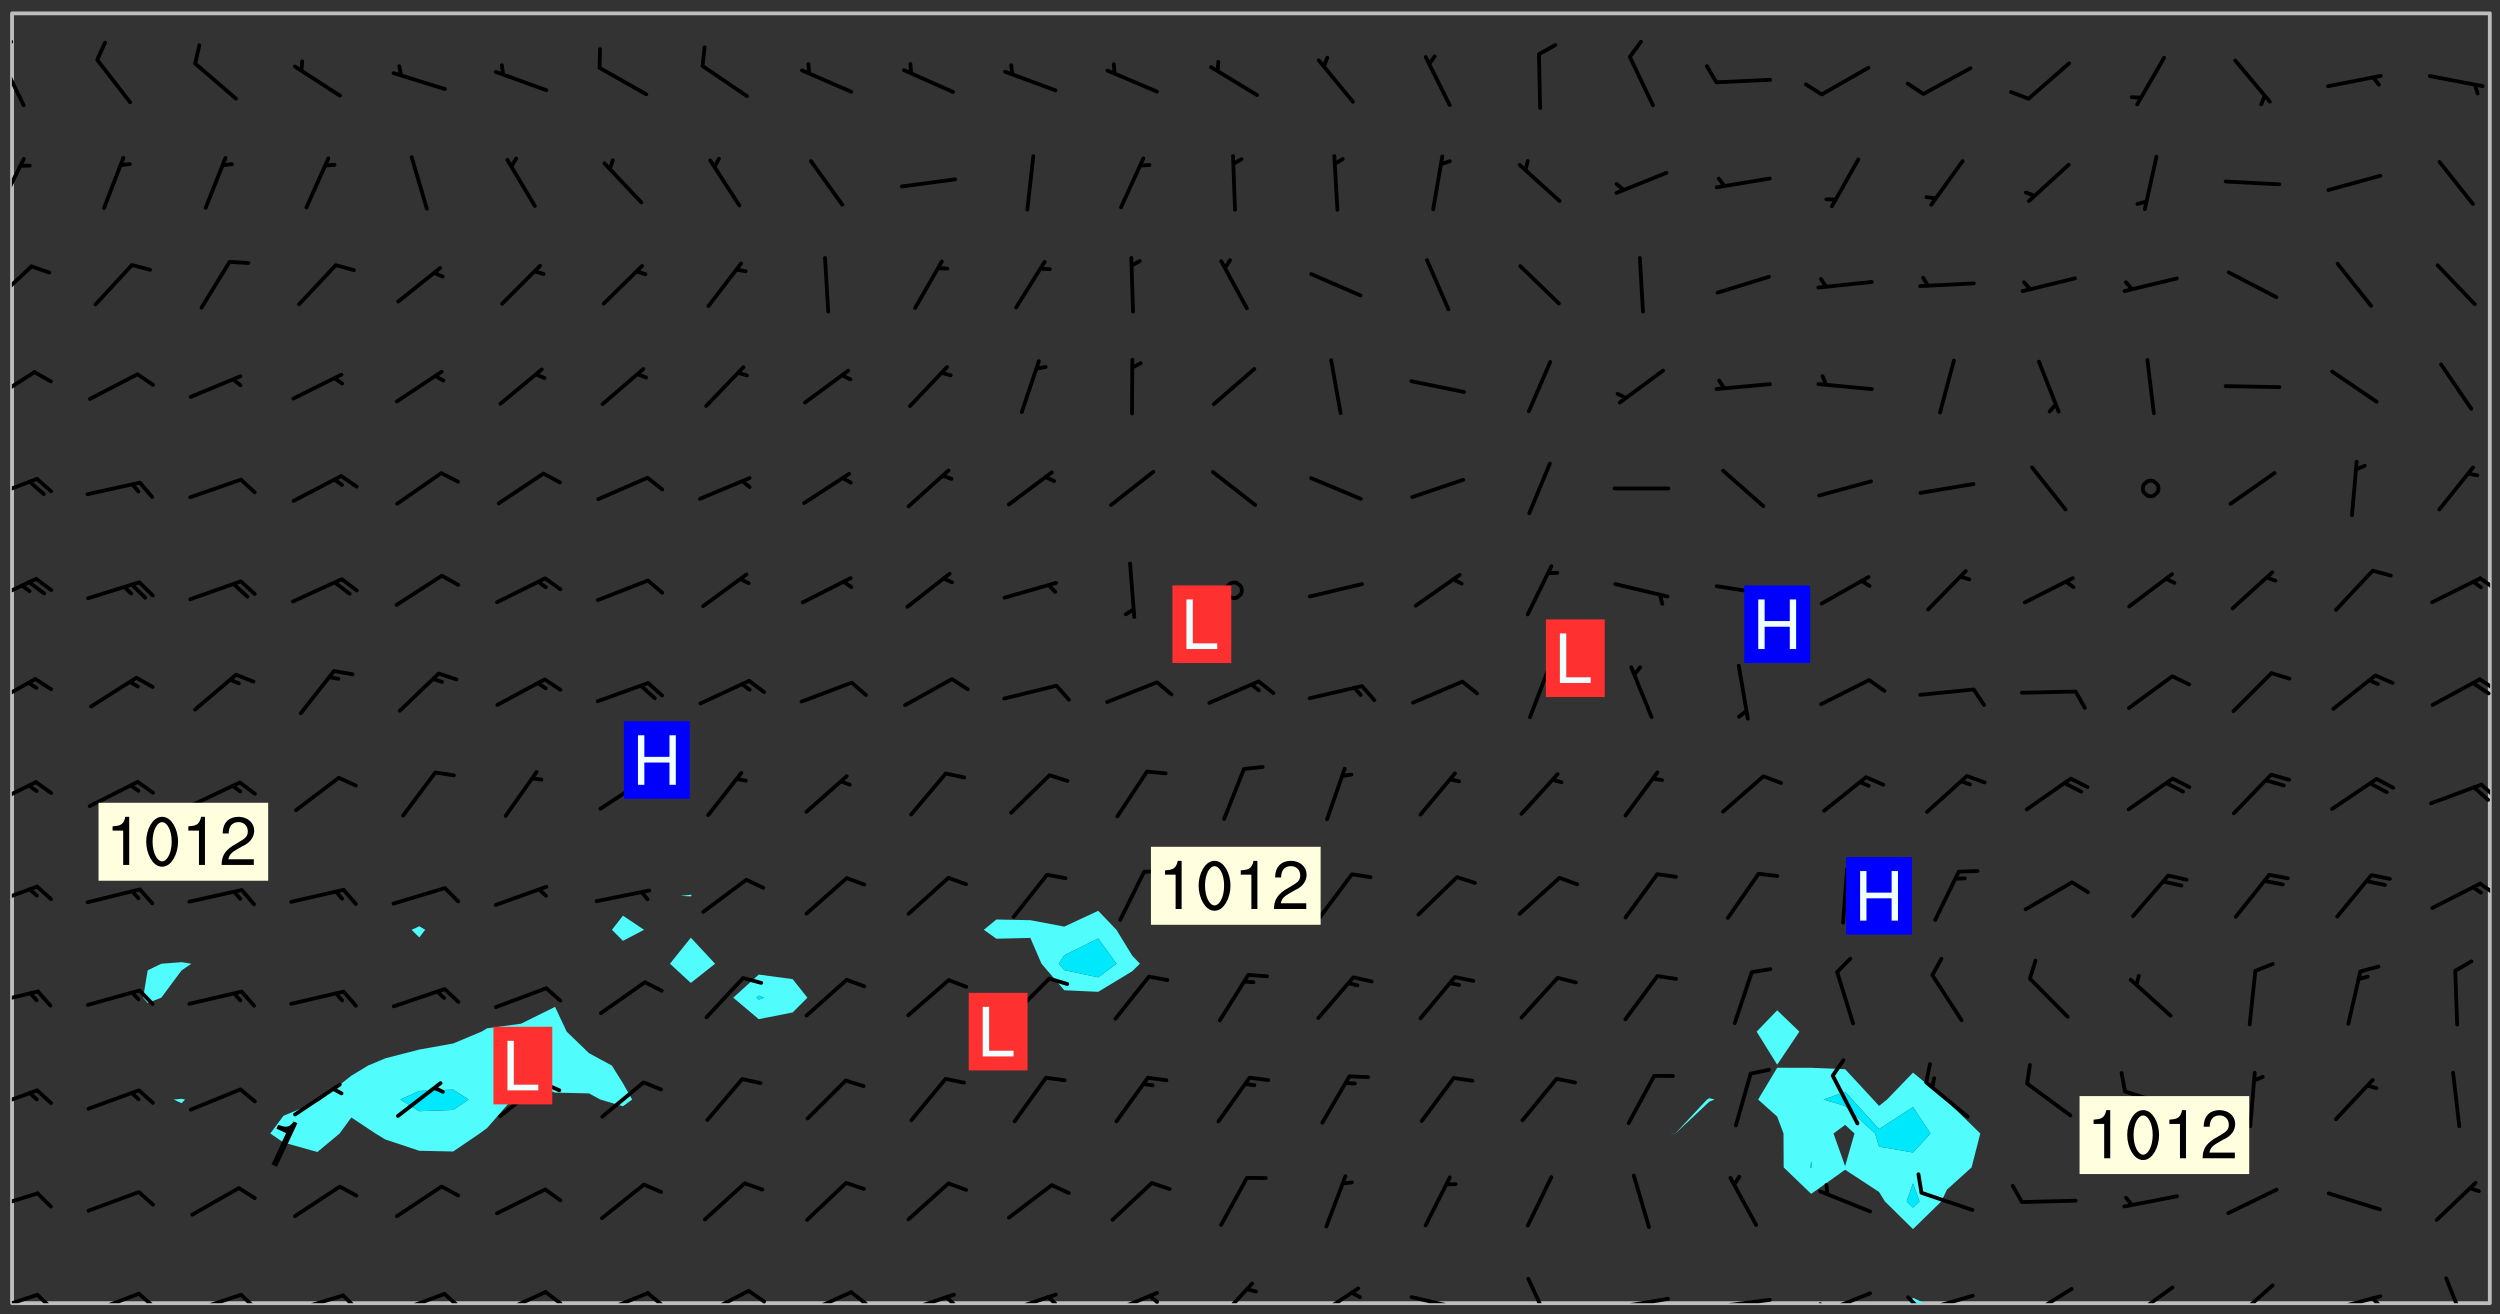 <svg xmlns="http://www.w3.org/2000/svg" role="img" xmlns:xlink="http://www.w3.org/1999/xlink" viewBox="142.45 309.95 326.84 171.84"><rect x="142.45" y="309.95" width="326.84" height="171.84" fill="#333333" stroke="none"/><defs><clipPath id="clip2"><path d="M 144 311.672 L 145 311.672 L 145 480.328 L 144 480.328 Z M 144 311.672"/></clipPath><clipPath id="clip3"><path d="M 144 311.672 L 468 311.672 L 468 480.328 L 144 480.328 Z M 144 311.672"/></clipPath><clipPath id="clip4"><path d="M 391 479 L 395 479 L 395 480.328 L 391 480.328 Z M 391 479"/></clipPath><clipPath id="clip5"><path d="M 467 311.672 L 468 311.672 L 468 480.328 L 467 480.328 Z M 467 311.672"/></clipPath><clipPath id="clip6"><path d="M 144 478 L 148 478 L 148 480.328 L 144 480.328 Z M 144 478"/></clipPath><clipPath id="clip7"><path d="M 147 478 L 150 478 L 150 480.328 L 147 480.328 Z M 147 478"/></clipPath><clipPath id="clip8"><path d="M 153 478 L 161 478 L 161 480.328 L 153 480.328 Z M 153 478"/></clipPath><clipPath id="clip9"><path d="M 160 478 L 163 478 L 163 480.328 L 160 480.328 Z M 160 478"/></clipPath><clipPath id="clip10"><path d="M 167 478 L 175 478 L 175 480.328 L 167 480.328 Z M 167 478"/></clipPath><clipPath id="clip11"><path d="M 173 478 L 176 478 L 176 480.328 L 173 480.328 Z M 173 478"/></clipPath><clipPath id="clip12"><path d="M 180 479 L 188 479 L 188 480.328 L 180 480.328 Z M 180 479"/></clipPath><clipPath id="clip13"><path d="M 187 479 L 190 479 L 190 480.328 L 187 480.328 Z M 187 479"/></clipPath><clipPath id="clip14"><path d="M 193 478 L 201 478 L 201 480.328 L 193 480.328 Z M 193 478"/></clipPath><clipPath id="clip15"><path d="M 200 478 L 203 478 L 203 480.328 L 200 480.328 Z M 200 478"/></clipPath><clipPath id="clip16"><path d="M 207 478 L 215 478 L 215 480.328 L 207 480.328 Z M 207 478"/></clipPath><clipPath id="clip17"><path d="M 213 478 L 216 478 L 216 480.328 L 213 480.328 Z M 213 478"/></clipPath><clipPath id="clip18"><path d="M 220 478 L 228 478 L 228 480.328 L 220 480.328 Z M 220 478"/></clipPath><clipPath id="clip19"><path d="M 226 478 L 230 478 L 230 480.328 L 226 480.328 Z M 226 478"/></clipPath><clipPath id="clip20"><path d="M 233 478 L 241 478 L 241 480.328 L 233 480.328 Z M 233 478"/></clipPath><clipPath id="clip21"><path d="M 240 478 L 243 478 L 243 480.328 L 240 480.328 Z M 240 478"/></clipPath><clipPath id="clip22"><path d="M 247 478 L 254 478 L 254 480.328 L 247 480.328 Z M 247 478"/></clipPath><clipPath id="clip23"><path d="M 253 478 L 256 478 L 256 480.328 L 253 480.328 Z M 253 478"/></clipPath><clipPath id="clip24"><path d="M 260 478 L 268 478 L 268 480.328 L 260 480.328 Z M 260 478"/></clipPath><clipPath id="clip25"><path d="M 265 479 L 268 479 L 268 480.328 L 265 480.328 Z M 265 479"/></clipPath><clipPath id="clip26"><path d="M 273 478 L 281 478 L 281 480.328 L 273 480.328 Z M 273 478"/></clipPath><clipPath id="clip27"><path d="M 279 479 L 281 479 L 281 480.328 L 279 480.328 Z M 279 479"/></clipPath><clipPath id="clip28"><path d="M 286 478 L 294 478 L 294 480.328 L 286 480.328 Z M 286 478"/></clipPath><clipPath id="clip29"><path d="M 292 479 L 294 479 L 294 480.328 L 292 480.328 Z M 292 479"/></clipPath><clipPath id="clip30"><path d="M 301 477 L 307 477 L 307 480.328 L 301 480.328 Z M 301 477"/></clipPath><clipPath id="clip31"><path d="M 313 478 L 321 478 L 321 480.328 L 313 480.328 Z M 313 478"/></clipPath><clipPath id="clip32"><path d="M 326 479 L 335 479 L 335 480.328 L 326 480.328 Z M 326 479"/></clipPath><clipPath id="clip33"><path d="M 342 476 L 346 476 L 346 480.328 L 342 480.328 Z M 342 476"/></clipPath><clipPath id="clip34"><path d="M 353 479 L 361 479 L 361 480.328 L 353 480.328 Z M 353 479"/></clipPath><clipPath id="clip35"><path d="M 366 479 L 375 479 L 375 480.328 L 366 480.328 Z M 366 479"/></clipPath><clipPath id="clip36"><path d="M 380 478 L 388 478 L 388 480.328 L 380 480.328 Z M 380 478"/></clipPath><clipPath id="clip37"><path d="M 380 480 L 382 480 L 382 480.328 L 380 480.328 Z M 380 480"/></clipPath><clipPath id="clip38"><path d="M 393 479 L 401 479 L 401 480.328 L 393 480.328 Z M 393 479"/></clipPath><clipPath id="clip39"><path d="M 391 479 L 394 479 L 394 480.328 L 391 480.328 Z M 391 479"/></clipPath><clipPath id="clip40"><path d="M 407 478 L 414 478 L 414 480.328 L 407 480.328 Z M 407 478"/></clipPath><clipPath id="clip41"><path d="M 406 480 L 409 480 L 409 480.328 L 406 480.328 Z M 406 480"/></clipPath><clipPath id="clip42"><path d="M 420 478 L 427 478 L 427 480.328 L 420 480.328 Z M 420 478"/></clipPath><clipPath id="clip43"><path d="M 420 480 L 422 480 L 422 480.328 L 420 480.328 Z M 420 480"/></clipPath><clipPath id="clip44"><path d="M 434 477 L 440 477 L 440 480.328 L 434 480.328 Z M 434 477"/></clipPath><clipPath id="clip45"><path d="M 446 479 L 454 479 L 454 480.328 L 446 480.328 Z M 446 479"/></clipPath><clipPath id="clip46"><path d="M 452 479 L 454 479 L 454 480.328 L 452 480.328 Z M 452 479"/></clipPath><clipPath id="clip47"><path d="M 462 476 L 466 476 L 466 480.328 L 462 480.328 Z M 462 476"/></clipPath><clipPath id="clip48"><path d="M 144 465 L 148 465 L 148 469 L 144 469 Z M 144 465"/></clipPath><clipPath id="clip49"><path d="M 144 452 L 148 452 L 148 456 L 144 456 Z M 144 452"/></clipPath><clipPath id="clip50"><path d="M 144 439 L 148 439 L 148 442 L 144 442 Z M 144 439"/></clipPath><clipPath id="clip51"><path d="M 144 425 L 148 425 L 148 429 L 144 429 Z M 144 425"/></clipPath><clipPath id="clip52"><path d="M 466 425 L 468 425 L 468 428 L 466 428 Z M 466 425"/></clipPath><clipPath id="clip53"><path d="M 144 411 L 148 411 L 148 416 L 144 416 Z M 144 411"/></clipPath><clipPath id="clip54"><path d="M 466 412 L 468 412 L 468 415 L 466 415 Z M 466 412"/></clipPath><clipPath id="clip55"><path d="M 144 398 L 148 398 L 148 403 L 144 403 Z M 144 398"/></clipPath><clipPath id="clip56"><path d="M 466 398 L 468 398 L 468 401 L 466 401 Z M 466 398"/></clipPath><clipPath id="clip57"><path d="M 465 399 L 468 399 L 468 401 L 465 401 Z M 465 399"/></clipPath><clipPath id="clip58"><path d="M 144 385 L 148 385 L 148 389 L 144 389 Z M 144 385"/></clipPath><clipPath id="clip59"><path d="M 466 385 L 468 385 L 468 388 L 466 388 Z M 466 385"/></clipPath><clipPath id="clip60"><path d="M 144 372 L 148 372 L 148 376 L 144 376 Z M 144 372"/></clipPath><clipPath id="clip61"><path d="M 144 358 L 148 358 L 148 363 L 144 363 Z M 144 358"/></clipPath><clipPath id="clip62"><path d="M 144 344 L 147 344 L 147 350 L 144 350 Z M 144 344"/></clipPath><clipPath id="clip63"><path d="M 144 330 L 146 330 L 146 338 L 144 338 Z M 144 330"/></clipPath><clipPath id="clip64"><path d="M 144 317 L 146 317 L 146 324 L 144 324 Z M 144 317"/></clipPath><clipPath id="clip65"><path d="M 144 315 L 145 315 L 145 318 L 144 318 Z M 144 315"/></clipPath><g id="surface1657" clip-path="url(#clip1)"><path fill="#fff" fill-opacity="0" fill-rule="evenodd" d="M 0 0 L 1000 0 L 1000 1000 L 0 1000 Z M 0 0"/><path fill="#d3d3d3" fill-opacity="0" fill-rule="evenodd" d="M162.152 355.867L161.918 356.16 161.977 356.395 162.094 356.566 162.27 356.801 162.562 357.148 162.676 357.207 162.793 357.035 162.852 356.801 163.027 356.625 163.492 356.449 164.191 356.449 164.426 356.742 164.715 357.559 164.773 357.734 164.949 357.965 165.301 358.199 166 358.898 166.172 359.074 166.406 359.422 166.641 359.832 166.93 360.414 167.34 360.879 167.57 361.113 167.805 361.289 167.922 361.52 168.098 361.812 168.27 362.977 168.27 363.211 168.328 363.5 168.387 363.617 168.504 363.734 168.852 364.145 168.969 364.316 169.145 364.492 169.32 364.727 169.438 364.898 169.609 365.25 169.668 365.484 169.902 365.891 170.137 365.832 169.961 366.008 169.902 366.938 169.32 366.938 169.086 366.824 168.738 366.938 168.621 367.055 168.562 367.348 168.504 367.523 168.387 367.695 167.922 367.988 167.863 368.223 167.805 368.336 167.805 368.98 167.863 369.152 167.863 369.562 167.922 369.621 167.922 370.027 167.98 370.434 168.098 370.609 168.156 370.668 168.387 371.309 168.328 371.602 168.328 372.301 168.27 372.883 168.27 373.117 168.211 373.348 168.156 373.699 168.156 375.621 168.211 375.738 168.637 375.738 168.27 375.855 168.246 376.207 169.137 377.375 170.879 377.914 172.219 378.273 172.219 378.812 172.309 379.621 172.844 380.336 174.363 380.605 175.254 380.52 175.344 381.684 175.879 381.863 177.039 381.684 179.094 380.699 180.254 380.336 182.133 380.16 183.828 379.98 183.648 380.699 182.133 380.785 180.883 380.875 180.078 381.145 179.004 381.953 179.273 382.672 179.809 383.57 179.629 384.195 179.363 385.004 179.629 386.082 180.254 386.98 181.059 387.16 182.309 386.98 182.043 387.703 182.141 388.207 182.195 388.5 182.195 388.672 182.254 388.965 182.254 389.371 182.43 389.488 182.781 389.605 183.188 389.605 183.48 389.43 183.594 389.312 183.652 389.195 183.77 388.965 183.828 388.789 184.18 388.324 184.41 388.148 184.586 388.09 184.762 388.148 184.82 388.324 184.938 389.312 184.992 389.781 185.051 389.953 185.168 390.188 185.344 390.246 186.16 390.305 186.449 390.305 186.566 390.539 186.625 390.945 186.684 391.297 186.684 392.402 186.801 392.695 186.918 393.043 187.207 393.742 187.383 394.094 187.965 394.848 188.316 395.023 188.488 395.082 188.957 395.316 189.598 395.781 189.945 396.016 190.238 396.191 190.531 396.246 190.762 396.309 191.578 396.656 191.871 396.832 191.984 397.004 192.336 397.355 192.453 397.531 192.977 398.172 192.977 398.461 193.035 398.812 193.035 399.16 193.094 399.512 193.152 399.801 193.27 399.859 193.441 399.918 193.617 399.918 194.199 400.152 194.375 400.27 194.551 400.559 194.727 400.793 194.84 401.027 195.133 401.258 195.25 401.375 195.25 401.785 195.309 401.84 195.598 402.074 195.832 402.191 195.891 402.309 196.008 402.48 196.066 402.598 196.297 402.832 196.355 403.008 196.59 403.066 196.707 403.125 196.59 403.238 196.531 403.355 196.531 403.473 196.414 403.766 196.297 404.055 196.297 404.637 196.473 404.754 196.59 404.812 196.648 404.93 196.766 405.047 196.879 405.105 197.055 405.453 197.113 405.805 197.172 406.211 197.172 406.387 197.113 406.562 196.996 407.262 196.996 407.434 197.113 407.609 197.406 407.902 197.812 407.902 197.988 408.02 198.105 408.191 198.223 408.484 198.223 408.719 197.695 408.719 197.465 408.484 197.23 408.484 197.055 408.543 196.996 409.242 197.055 409.59 197.172 409.766 197.348 410.176 197.465 410.406 197.754 410.875 197.93 410.93 198.453 410.93 198.688 410.988 199.445 411.629 199.504 411.922 199.504 412.156 199.562 412.215 199.793 412.562 199.793 412.914 199.676 413.086 199.676 413.379 199.969 413.668 200.262 413.844 200.434 413.902 200.727 414.078 201.02 414.195 201.602 414.602 201.891 414.836 202.184 415.012 202.402 415.172 202.418 415.184 202.648 415.359 203.289 415.883 203.465 416.117 203.582 416.293 203.758 416.469 203.871 416.641 203.871 417.281 203.988 417.457 204.457 417.574 205.039 417.691 205.273 417.75 205.504 417.863 205.797 417.98 205.91 418.039 206.496 418.391 206.785 418.562 206.961 418.625 207.137 418.68 207.312 418.738 208.012 419.09 208.301 419.266 208.535 419.32 208.824 419.496 209.059 419.613 209.699 420.02 209.992 420.137 210.164 420.195 210.398 420.254 210.809 420.312 211.039 420.371 211.273 420.488 211.332 420.66 210.922 420.836 211.391 420.895 211.449 421.188 211.562 421.422 211.738 421.477 211.973 421.535 212.148 421.594 212.555 421.711 213.195 421.945 213.312 422.117 213.371 422.352 213.371 422.527 213.312 422.645 213.254 423.051 213.488 423.285 213.605 423.344 213.953 423.461 214.594 423.691 214.77 423.809 215.059 423.926 215.234 424.102 215.469 424.566 216.051 425.672 216.227 425.848 216.574 426.023 216.75 426.141 217.102 426.258 218.148 426.781 218.383 426.84 218.848 426.953 219.141 427.012 219.605 427.188 220.363 427.77 220.598 428.004 220.945 428.469 221.121 428.645 221.41 428.879 222.227 429.578 222.52 429.754 222.809 430.043 223.102 430.219 223.395 430.508 224.09 431.148 224.266 431.324 224.559 431.559 224.848 431.793 225.316 432.082 225.957 432.664 226.305 432.898 226.539 433.191 226.887 433.539 227.238 434.004 228.172 434.996 228.52 435.402 228.637 435.578 228.871 435.637 228.984 435.754 229.629 435.93 229.859 436.043 230.094 436.102 230.387 436.277 230.617 436.395 231.551 437.094 231.957 437.5 232.191 437.676 232.598 437.852 232.832 437.969 233.648 438.316 233.996 438.551 234.23 438.668 234.523 438.957 234.754 439.074 235.512 439.426 235.863 439.598 236.094 439.656 236.387 439.773 236.621 439.832 237.492 440.008 238.309 440.008 238.777 440.238 238.949 440.297 239.824 440.996 240.289 441.113 240.582 441.172 240.758 441.23 240.988 441.289 241.457 441.348 241.805 441.406 242.156 441.465 242.562 441.523 242.855 441.523 243.027 441.582 243.027 441.812 243.203 441.988 243.496 441.988 243.844 442.047 244.195 442.105 244.895 442.223 245.535 442.223 246 441.988 246.293 441.812 246.465 441.695 246.875 441.523 247.164 441.348 248.098 440.883 248.566 440.59 249.09 440.297 249.555 440.125 250.02 439.949 251.07 439.484 251.359 439.367 251.77 439.25 252.059 439.133 252.586 438.957 254.102 438.258 254.684 437.91 254.973 437.852 255.266 437.793 255.613 437.676 256.488 437.445 256.84 437.328 256.953 437.328 257.188 437.27 258.062 437.035 258.297 436.977 259.109 436.977 259.461 436.918 260.277 436.801 260.449 436.742 260.801 436.688 261.094 436.629 261.324 436.57 262.141 436.395 262.316 436.336 262.664 436.336 262.898 436.277 263.363 436.16 264.121 435.988 264.355 435.93 264.703 435.93 265.113 435.812 265.402 435.754 266.688 435.695 266.977 435.695 267.387 435.637 267.617 435.578 267.793 435.578 268.668 435.461 269.074 435.461 269.484 435.344 269.832 435.344 270.184 435.23 271.055 435.172 272.805 435.172 273.852 435.461 274.262 435.578 274.551 435.695 274.902 435.812 275.191 435.93 276.242 436.102 276.531 436.16 276.824 436.16 277.117 436.219 277.289 436.277 277.699 436.336 277.871 436.395 277.988 436.453 278.105 436.453 278.223 436.512 278.574 436.57 278.688 436.57 279.098 436.637 281.02 437.031 282.945 437.426 284.465 437.875 286.16 438.594 288.305 439.398 289.91 438.68 291.34 437.875 292.5 436.797 293.75 436.348 296.785 435.629 298.66 435.27 300.805 433.922 303.039 432.668 305.539 431.41 307.234 430.961 309.02 430.781 310.18 430.512 310.805 431.051 312.145 430.781 312.859 429.793 313.844 428.449 314.289 428.27 315.094 427.91 316.969 427.371 318.754 426.922 320.004 426.652 321.164 426.562 322.863 426.473 324.824 426.203 326.074 426.113 326.613 426.113 327.238 426.023 328.129 426.023 330.273 425.844 332.684 425.664 335.273 425.574 336.969 425.754 338.578 425.844 340.008 426.203 341.168 426.922 343.043 427.91 344.203 429.438 344.469 430.152 345.098 430.242 345.453 431.141 345.988 431.68 346.523 433.207 347.598 433.566 348.133 433.566 347.328 434.102 347.418 435.809 348.133 438.504 349.023 439.309 349.918 440.297 350.633 441.555 352.418 442.094 353.938 441.914 354.293 443.258 355.902 442.453 356.883 441.914 357.152 442.184 357.469 441.969 357.688 441.824 358.488 442.273 358.938 441.914 359.293 441.914 359.828 441.645 360.367 440.926 360.902 440.656 361.527 439.668 362.688 440.117 363.527 440.488 364.922 441.105 366.617 440.926 368.223 440.926 370.008 441.016 370.188 439.309 370.723 437.965 371.527 438.234 372.02 439.082 372.422 439.488 372.332 440.027 372.332 440.387 373.047 440.836 373.758 440.566 375.188 440.566 375.547 441.555 375.992 442.812 376.707 444.156 377.957 444.785 379.652 445.414 380.367 445.234 380.547 444.695 381.527 444.605 381.977 444.965 382.062 446.223 381.797 446.852 381.262 447.031 381.262 447.57 381.977 448.555 382.242 449.094 383.227 450.082 384.027 451.16 383.762 451.52 383.672 452.418 383.047 454.75 382.691 456.816 382.602 458.609 382.422 459.328 382.332 459.867 382.332 461.305 381.352 463.188 380.992 464.895 380.457 465.793 379.652 466.961 379.387 467.5 381.441 468.754 381.527 469.113 381.172 469.652 381.082 469.473 381.082 470.281 381.172 471.719 380.727 472.434 379.652 472.527 379.387 473.242 379.922 474.141 380.727 474.859 381.887 475.668 383.227 475.938 383.672 476.297 383.316 476.746 381.527 476.656 380.277 476.207 379.562 475.488 378.938 475.398 378.762 478.988 378.574 480.297 467.934 480.297 467.934 311.703 412.664 311.703 412.664 360.785 413.426 360.91 416.715 361.453 418.738 364.289 418.738 367.043 421.09 367.375 423.438 367.707 427.488 367.707 426.109 371.867 424.086 372.574 422.062 373.277 421.52 373.621 418.926 375.238 418.738 375.355 416.715 373.277 415.984 370.535 413.312 368.457 411.938 364.957 411.871 364.875 409.914 362.203 412.664 360.785 412.664 311.703 294.422 311.703 294.422 403.117 294.539 403.148 294.672 403.16 294.746 403.234 294.852 403.281 294.941 403.34 295.027 403.398 295.117 403.457 295.414 403.754 295.473 403.844 295.504 403.961 295.531 404.078 295.547 404.215 295.516 404.332 295.457 404.422 295.398 404.508 295.355 404.613 295.309 404.715 295.281 404.836 295.281 404.98 295.457 405.25 295.605 405.398 295.68 405.484 295.754 405.559 295.797 405.664 295.859 405.754 295.918 405.84 295.961 405.945 296.02 406.035 296.066 406.137 296.109 406.242 296.168 406.328 296.285 406.508 296.359 406.582 296.422 406.668 296.48 406.758 296.523 406.863 296.582 406.953 296.641 407.039 296.703 407.129 296.762 407.219 296.805 407.32 296.922 407.5 296.996 407.574 297.055 407.66 297.129 407.734 297.219 407.793 297.324 407.84 297.473 407.84 297.605 407.824 297.738 407.84 297.84 407.793 297.914 407.719 297.961 407.617 297.945 407.484 297.945 407.336 297.898 407.23 297.871 407.113 297.824 407.012 297.797 406.891 297.754 406.789 297.691 406.699 297.648 406.598 297.605 406.492 297.574 406.375 297.559 406.242 297.547 406.105 297.633 406.047 297.691 405.961 297.812 405.93 297.855 406.035 297.871 406.168 297.871 406.285 297.93 406.387 297.988 406.477 298.078 406.535 298.227 406.684 298.285 406.773 298.328 406.879 298.316 406.98 298.402 407.039 298.508 407.086 298.594 407.145 298.684 407.203 298.758 407.277 298.641 407.305 298.535 407.352 298.449 407.41 298.375 407.484 298.316 407.574 298.254 407.66 298.227 407.781 298.18 407.883 298.137 407.988 298.105 408.105 298.094 408.238 298.078 408.371 298.078 408.52 298.105 408.637 298.152 408.742 298.195 408.844 298.254 408.934 298.328 409.008 298.418 409.066 298.492 409.141 298.582 409.199 298.641 409.289 298.684 409.395 298.73 409.496 298.848 409.527 298.98 409.543 299.129 409.543 299.246 409.512 299.352 409.555 299.395 409.66 299.441 409.762 299.469 409.883 299.5 410 299.527 410.117 299.559 410.238 299.586 410.355 299.691 410.398 299.793 410.445 299.926 410.43 300.074 410.578 300.137 410.664 300.211 410.738 300.281 410.812 300.371 410.875 300.477 410.918 300.578 410.961 300.695 410.992 300.832 411.008 300.949 410.977 301.023 410.902 301.051 410.785 301.039 410.652 301.008 410.531 300.98 410.414 301.023 410.309 301.141 410.309 301.23 410.371 301.348 410.398 301.496 410.398 301.629 410.414 301.777 410.414 301.91 410.43 302.043 410.414 302.191 410.414 302.324 410.398 302.457 410.387 302.594 410.398 302.711 410.371 302.844 410.355 303.035 410.297 302.977 410.473 302.961 410.605 302.934 410.727 302.918 410.859 302.859 410.945 302.727 410.961 302.621 411.008 302.516 411.051 302.398 411.082 302.281 411.109 302.016 411.141 301.867 411.141 301.734 411.156 301.66 411.23 301.719 411.316 301.867 411.465 301.984 411.645 302.059 411.715 302.148 411.777 302.238 411.836 302.324 411.895 302.414 411.953 302.516 411.996 302.621 412.059 302.727 412.102 302.812 412.16 302.918 412.207 303.02 412.25 303.199 412.367 303.258 412.457 303.215 412.559 303.168 412.664 303.184 412.797 303.406 413.02 303.465 413.109 303.508 413.211 303.539 413.332 303.582 413.434 303.598 413.566 303.629 413.684 303.641 413.82 303.672 413.938 303.82 414.086 303.922 414.129 304.027 414.172 304.145 414.203 304.277 414.219 304.414 414.234 304.531 414.234 304.648 414.203 304.738 414.145 304.781 414.039 304.828 413.938 304.871 413.832 304.902 413.715 304.914 413.582 304.914 413.434 304.902 413.301 304.887 413.168 304.855 413.051 304.812 412.945 304.766 412.84 304.723 412.738 304.68 412.633 304.664 412.5 304.68 412.367 304.707 412.25 304.738 412.133 304.766 412.012 304.812 411.91 304.902 411.852 304.988 411.789 305.062 411.715 305.152 411.656 305.375 411.434 305.434 411.348 305.508 411.273 305.625 411.094 305.684 411.008 305.684 410.859 305.609 410.785 305.508 410.738 305.402 410.695 305.301 410.652 305.242 410.562 305.195 410.457 305.168 410.34 305.258 410.281 305.375 410.25 305.477 410.207 305.656 410.09 305.805 409.941 305.816 409.809 305.805 409.703 305.715 409.645 305.582 409.66 305.434 409.66 305.301 409.676 305.168 409.66 305.047 409.629 304.961 409.57 304.887 409.496 304.828 409.406 304.766 409.32 304.648 409.141 304.59 409.055 304.621 408.934 304.707 408.875 304.828 408.844 304.887 408.758 304.887 408.637 304.855 408.52 304.797 408.43 304.738 408.344 304.691 408.238 304.664 408.121 304.648 407.988 304.707 407.898 304.781 407.824 304.871 407.766 304.988 407.586 305.062 407.512 305.121 407.426 305.27 407.277 305.391 407.246 305.523 407.23 305.656 407.246 305.73 407.32 305.773 407.426 305.789 407.559 305.758 407.676 305.641 407.707 305.508 407.719 305.359 407.867 305.316 407.973 305.27 408.074 305.242 408.195 305.211 408.312 305.211 408.461 305.242 408.578 305.285 408.684 305.344 408.773 305.418 408.844 305.492 408.918 305.609 408.949 305.73 408.977 305.848 408.949 305.98 408.934 306.098 408.934 306.188 408.992 306.262 409.066 306.309 409.172 306.367 409.258 306.469 409.305 306.602 409.32 306.707 409.363 306.793 409.422 306.781 409.527 306.707 409.602 306.527 409.719 306.469 409.809 306.379 409.867 306.309 409.941 306.234 410.016 306.172 410.105 306.145 410.223 306.129 410.355 306.145 410.488 306.129 410.621 306.129 410.77 306.145 410.902 306.172 411.02 306.203 411.141 306.277 411.215 306.367 411.273 306.453 411.332 306.543 411.391 306.66 411.422 306.66 411.508 306.559 411.555 306.469 411.613 306.203 411.645 306.086 411.672 305.938 411.672 305.832 411.715 305.73 411.762 305.672 411.852 305.609 412.086 305.598 412.219 305.566 412.34 305.551 412.473 305.551 412.766 305.539 412.898 305.551 413.035 305.566 413.168 305.699 413.184 305.832 413.195 305.953 413.227 306.039 413.285 306.113 413.359 306.16 413.465 306.203 413.566 306.219 413.699 306.219 414.145 306.203 414.277 306.203 414.723 306.234 414.988 306.262 415.105 306.277 415.238 306.309 415.355 306.395 415.566 306.426 415.832 306.426 415.98 306.395 416.098 306.367 416.215 306.336 416.336 306.309 416.453 306.277 416.57 306.246 416.691 306.234 416.824 306.219 416.957 306.309 417.016 306.426 416.984 306.527 417 306.574 417.105 306.543 417.371 306.543 417.812 306.5 417.918 306.453 418.023 306.41 418.125 306.367 418.23 306.309 418.316 306.277 418.438 306.234 418.555 306.203 418.672 306.188 418.805 306.203 418.938 306.262 419.027 306.367 419.074 306.453 419.133 306.512 419.219 306.5 419.355 306.469 419.473 306.426 419.574 306.426 420.02 306.41 420.152 306.41 420.301 306.379 420.418 306.336 420.523 306.309 420.641 306.262 420.746 306.219 420.848 306.188 420.969 306.16 421.086 306.129 421.219 306.098 421.336 306.07 421.453 306.027 421.559 305.996 421.676 305.965 421.797 305.953 421.93 305.938 422.062 305.938 422.359 305.965 422.477 305.965 422.625 306.012 423.023 306.039 423.141 306.098 423.23 306.219 423.262 306.367 423.262 306.5 423.246 306.559 423.336 306.559 423.453 306.5 423.543 306.41 423.602 306.309 423.645 306.203 423.691 306.113 423.75 306.027 423.809 305.891 423.824 305.773 423.793 305.641 423.777 305.539 423.824 305.477 423.91 305.465 424.047 305.449 424.18 305.418 424.297 305.391 424.414 305.375 424.547 305.344 424.668 305.344 424.965 305.359 425.098 305.391 425.215 305.391 425.363 305.402 425.496 305.402 425.645 305.375 425.762 305.328 425.863 305.301 425.984 305.27 426.102 305.211 426.191 305.137 426.266 305.035 426.309 304.93 426.355 304.812 426.383 304.691 426.414 304.59 426.367 304.648 426.281 304.754 426.234 304.781 426.117 304.812 426 304.84 425.879 304.871 425.762 304.871 425.613 304.887 425.48 304.855 425.363 304.812 425.258 304.707 425.273 304.633 425.348 304.531 425.391 304.441 425.453 304.367 425.527 304.324 425.629 304.309 425.762 304.277 425.879 304.25 426 304.219 426.117 304.191 426.234 304.16 426.355 304.133 426.473 304.102 426.59 304.059 426.695 303.969 426.754 303.879 426.754 303.762 426.723 303.73 426.637 303.746 426.5 303.715 426.383 303.715 426.234 303.703 426.102 303.703 425.953 303.641 425.719 303.613 425.598 303.57 425.496 303.523 425.391 303.465 425.305 303.406 425.215 303.363 425.109 303.301 425.023 303.152 424.875 303.082 424.801 302.977 424.754 302.871 424.711 302.77 424.668 302.473 424.371 302.383 424.297 302.297 424.238 302.191 424.195 302.102 424.133 302.016 424.074 301.91 424.031 301.82 423.973 301.734 423.91 301.66 423.84 301.555 423.793 301.469 423.734 301.363 423.691 301.273 423.629 301.172 423.586 301.066 423.543 300.98 423.484 300.875 423.438 300.77 423.395 300.668 423.348 300.578 423.289 300.477 423.246 300.371 423.203 300.281 423.141 300.164 423.113 300.031 423.098 299.898 423.113 299.75 423.113 299.617 423.129 299.5 423.098 299.41 423.039 299.336 422.965 299.246 422.906 299.145 422.859 298.996 422.859 298.875 422.832 298.773 422.789 298.699 422.715 298.582 422.535 298.492 422.477 298.391 422.434 298.301 422.371 298.195 422.328 298.105 422.27 298.02 422.211 297.914 422.164 297.855 422.078 297.797 421.988 297.754 421.883 297.707 421.781 297.633 421.707 297.547 421.648 297.473 421.574 297.383 421.516 297.16 421.293 297.117 421.188 297.086 420.922 297.191 420.879 297.336 420.879 297.441 420.922 297.516 420.996 297.605 421.055 297.691 421.113 297.797 421.16 297.887 421.219 298.035 421.367 298.105 421.441 298.254 421.59 298.316 421.676 298.391 421.75 298.477 421.809 298.551 421.883 298.641 421.945 298.73 422.004 298.816 422.062 299.086 422.238 299.188 422.285 299.293 422.328 299.395 422.371 299.441 422.297 299.5 422.211 299.574 422.137 299.645 422.062 299.75 422.105 299.824 422.18 299.883 422.27 299.926 422.371 299.973 422.477 300.016 422.582 300.137 422.609 300.254 422.582 300.328 422.492 300.371 422.387 300.43 422.297 300.504 422.223 300.609 422.18 300.727 422.152 300.859 422.164 300.949 422.223 301.098 422.371 301.156 422.461 301.199 422.566 301.246 422.668 301.289 422.773 301.332 422.875 301.438 422.922 301.543 422.965 301.676 422.98 301.762 422.922 301.82 422.832 301.895 422.758 302 422.715 302.117 422.742 302.223 422.789 302.324 422.832 302.43 422.875 302.531 422.922 302.711 423.039 302.711 423.156 302.695 423.289 302.711 423.422 302.727 423.559 302.785 423.645 302.887 423.691 303.008 423.719 303.125 423.75 303.273 423.75 303.391 423.719 303.449 423.629 303.629 423.512 303.688 423.422 303.762 423.348 303.82 423.262 303.938 423.082 304.117 422.965 304.234 422.996 304.324 423.055 304.367 423.129 304.352 423.262 304.352 423.379 304.441 423.438 304.59 423.438 304.723 423.422 304.855 423.41 305.121 423.379 305.227 423.336 305.344 423.305 305.465 423.277 305.539 423.203 305.609 423.129 305.672 423.039 305.656 422.934 305.609 422.832 305.508 422.789 305.402 422.773 305.285 422.801 305.02 422.832 304.871 422.832 304.797 422.758 304.707 422.699 304.59 422.668 304.473 422.641 304.34 422.625 304.191 422.625 304.059 422.641 303.762 422.641 303.656 422.594 303.508 422.445 303.465 422.344 303.406 422.254 303.629 422.031 303.715 421.973 303.82 421.93 303.938 421.898 304.07 421.883 304.203 421.898 304.34 421.914 304.441 421.957 304.574 421.945 304.664 421.883 304.766 421.84 304.828 421.75 304.781 421.648 304.691 421.59 304.574 421.559 304.473 421.516 304.414 421.426 304.352 421.336 304.352 421.219 304.367 421.086 304.473 421.039 304.547 420.969 304.547 420.848 304.457 420.789 304.426 420.672 304.516 420.613 304.59 420.539 304.633 420.434 304.691 420.344 304.738 420.242 304.754 420.109 304.754 419.961 304.707 419.855 304.664 419.754 304.574 419.695 304.441 419.68 304.34 419.637 304.203 419.621 304.086 419.59 303.641 419.59 303.508 419.574 303.375 419.562 303.242 419.547 303.125 419.516 302.977 419.516 302.844 419.5 302.711 419.488 302.445 419.457 302.324 419.414 302.238 419.355 302.164 419.281 302.164 419.133 302.176 419 302.281 418.953 302.383 418.91 302.516 418.895 302.668 418.895 302.801 418.879 303.094 418.879 303.215 418.91 303.316 418.953 303.406 419.012 303.641 419.074 303.762 419.027 303.852 418.969 303.953 418.926 304.086 418.91 304.191 418.953 304.293 419 304.426 419.012 304.547 418.984 304.691 418.984 304.812 418.953 304.93 418.926 305.035 418.879 305.109 418.805 305.195 418.746 305.344 418.598 305.402 418.512 305.449 418.406 305.477 418.289 305.492 418.184 305.391 418.141 305.301 418.082 305.184 418.051 305.078 418.008 304.988 417.945 304.914 417.859 304.84 417.785 304.738 417.742 304.633 417.695 304.531 417.652 304.473 417.562 304.426 417.461 304.34 417.25 304.277 417.164 304.219 417.074 304.145 417 304.059 416.941 303.789 416.941 303.672 416.973 303.582 417.031 303.48 417.074 303.348 417.09 303.242 417.074 303.215 416.957 303.152 416.867 303.035 416.836 302.934 416.793 302.785 416.645 302.754 416.527 302.738 416.422 302.812 416.348 302.992 416.23 303.109 416.203 303.227 416.172 303.363 416.188 303.465 416.23 303.57 416.273 303.672 416.32 303.777 416.363 303.895 416.395 304.027 416.41 304.145 416.438 304.277 416.453 304.383 416.438 304.473 416.379 304.398 416.305 304.293 416.262 304.219 416.188 304.145 416.098 303.996 415.949 303.91 415.891 303.82 415.832 303.746 415.758 303.656 415.699 303.555 415.652 303.434 415.625 303.332 415.578 303.227 415.535 303.109 415.504 303.008 415.461 302.887 415.43 302.738 415.43 302.621 415.461 302.516 415.504 302.43 415.566 302.25 415.684 302.164 415.742 302.074 415.801 301.969 415.848 301.883 415.906 301.777 415.949 301.676 415.992 301.57 416.039 301.496 416.113 301.438 416.203 301.379 416.289 301.332 416.395 301.273 416.48 301.199 416.555 301.066 416.543 300.949 416.512 300.832 416.512 300.758 416.586 300.668 416.645 300.594 416.719 300.504 416.777 300.418 416.836 300.312 416.883 300.211 416.926 300.074 416.941 299.973 416.898 299.824 416.75 299.719 416.703 299.633 416.703 299.527 416.75 299.426 416.793 299.305 416.824 299.188 416.793 299.113 416.719 299.113 416.602 299.145 416.48 299.219 416.41 299.277 416.32 299.352 416.246 299.469 416.215 299.574 416.172 299.867 416.172 300 416.156 300.137 416.141 300.238 416.098 300.328 416.039 300.43 415.992 300.52 415.934 300.652 415.922 300.742 415.98 300.875 415.992 300.965 415.934 301.051 415.875 301.156 415.832 301.246 415.773 301.332 415.711 301.422 415.652 301.57 415.504 301.629 415.418 301.688 415.328 301.793 415.285 301.926 415.27 302.043 415.297 302.164 415.328 302.223 415.27 302.281 415.18 302.312 414.914 302.34 414.797 302.445 414.809 302.578 414.824 302.68 414.781 302.77 414.723 302.828 414.633 302.902 414.559 302.961 414.469 303.008 414.367 303.02 414.234 303.008 414.102 302.961 413.996 302.812 413.848 302.754 413.758 302.695 413.672 302.652 413.566 302.652 413.121 302.668 412.988 302.668 412.84 302.68 412.707 302.621 412.648 302.531 412.707 302.43 412.664 302.25 412.547 302.164 412.488 302.102 412.398 302.043 412.309 301.969 412.234 301.883 412.176 301.762 412.207 301.66 412.219 301.555 412.266 301.469 412.324 301.363 412.367 301.215 412.516 301.125 412.574 301.039 412.633 300.949 412.695 300.844 412.738 300.711 412.754 300.711 412.633 300.816 412.59 300.934 412.559 301.008 412.488 301.051 412.383 301.051 412.234 301.023 412.117 300.875 411.969 300.742 411.953 300.594 411.953 300.477 411.984 300.371 412.027 300.27 412.07 300.18 412.133 300.062 412.16 299.988 412.086 300 411.953 299.957 411.852 299.914 411.746 299.824 411.688 299.707 411.715 299.586 411.746 299.469 411.777 299.367 411.82 299.246 411.852 299.145 411.895 299.039 411.938 298.949 411.996 298.848 412.012 298.848 411.895 298.863 411.762 298.805 411.672 298.73 411.715 298.582 411.863 298.523 411.953 298.449 412.027 298.402 412.133 298.359 412.234 298.285 412.309 298.227 412.398 298.152 412.473 298.094 412.559 298.02 412.633 297.93 412.695 297.855 412.766 297.781 412.84 297.68 412.855 297.547 412.871 297.441 412.828 297.441 412.707 297.59 412.559 297.633 412.457 297.691 412.367 297.738 412.266 297.781 412.16 297.84 412.07 297.871 411.953 297.914 411.852 297.945 411.73 297.973 411.613 298.02 411.508 298.062 411.406 298.105 411.301 298.18 411.23 298.27 411.168 298.359 411.109 298.461 411.066 298.758 411.066 299.023 411.035 299.129 410.992 299.055 410.918 298.938 410.887 298.832 410.844 298.742 410.785 298.641 410.738 298.551 410.68 298.449 410.637 298.344 410.594 298.254 410.531 298.168 410.473 298.062 410.43 297.961 410.387 297.84 410.355 297.723 410.324 297.621 410.281 297.5 410.25 297.398 410.207 297.309 410.148 297.266 410.043 297.25 409.91 297.352 409.867 297.484 409.852 297.621 409.867 297.754 409.852 297.855 409.809 297.914 409.719 297.93 409.613 297.84 409.555 297.766 409.48 297.664 409.438 297.574 409.379 297.426 409.23 297.383 409.125 297.367 408.992 297.367 408.699 297.309 408.609 297.219 408.551 297.145 408.477 297.102 408.371 297.07 408.254 297.012 408.164 296.938 408.09 296.82 408.062 296.746 407.988 296.656 407.93 296.566 407.867 296.48 407.809 296.406 407.734 296.348 407.648 296.301 407.543 296.215 407.484 296.066 407.336 295.871 407.277 295.738 407.293 295.637 407.336 295.562 407.41 295.516 407.512 295.473 407.617 295.414 407.707 295.355 407.793 295.059 408.09 294.969 408.148 294.883 408.148 294.82 408.062 294.777 407.957 294.809 407.84 294.867 407.75 294.895 407.633 294.883 407.5 294.793 407.438 294.688 407.484 294.57 407.512 294.453 407.543 294.184 407.719 294.082 407.766 293.965 407.793 293.859 407.84 293.77 407.898 293.668 407.941 293.609 407.855 293.562 407.75 293.578 407.617 293.625 407.512 293.695 407.438 293.77 407.367 293.828 407.277 293.828 407.129 293.785 407.023 293.547 407.023 293.445 407.07 293.414 407.188 293.387 407.305 293.355 407.426 293.281 407.469 293.148 407.484 293.074 407.438 293.031 407.336 292.988 407.23 292.941 407.129 292.898 407.023 292.777 407.055 292.676 407.098 292.543 407.113 292.426 407.145 292.32 407.188 292.23 407.246 292.129 407.293 292.008 407.32 291.875 407.336 291.773 407.293 291.715 407.203 291.668 407.098 291.625 406.996 291.582 406.891 291.582 406.773 291.641 406.684 291.727 406.625 291.906 406.508 292.008 406.461 292.113 406.418 292.219 406.359 292.32 406.316 292.41 406.254 292.512 406.211 292.617 406.152 292.719 406.105 292.809 406.047 292.914 406.004 293.016 405.961 293.105 405.898 293.207 405.855 293.344 405.84 293.461 405.871 293.562 405.914 293.684 405.945 293.785 405.988 293.891 406.035 293.992 406.078 294.098 406.121 294.199 406.168 294.305 406.211 294.406 406.254 294.512 406.301 294.598 406.359 294.703 406.402 294.82 406.434 294.926 406.477 295.027 406.523 295.117 406.582 295.223 406.625 295.324 406.668 295.43 406.715 295.547 406.742 295.648 406.789 295.77 406.816 295.918 406.816 296.004 406.758 296.02 406.656 296.078 406.566 296.051 406.449 295.977 406.375 295.859 406.195 295.785 406.121 295.695 406.047 295.516 405.93 295.43 405.871 295.324 405.828 295.223 405.781 294.953 405.605 294.895 405.516 294.82 405.441 294.762 405.352 294.719 405.25 294.688 405.133 294.672 404.996 294.672 404.434 294.66 404.301 294.645 404.168 294.613 404.051 294.598 403.918 294.586 403.785 294.555 403.664 294.332 403.441 294.273 403.355 294.258 403.25 294.289 403.133 294.422 403.117 294.422 311.703 172.992 311.703 172.992 313.156 172.934 313.391 172.582 314.441 172.41 314.965 172.293 315.312 172.117 315.723 172 315.895 171.766 316.188 171.535 316.246 171.184 316.246 171.066 316.305 170.836 316.711 170.836 317.004 170.953 317.18 171.184 317.41 171.301 317.645 171.941 318.402 172.234 318.867 172.41 319.102 172.641 319.453 172.875 319.801 173.516 320.617 173.691 321.082 173.863 321.492 173.98 322.188 174.156 322.656 174.273 324.055 174.332 324.52 174.332 325.395 174.449 326.441 174.449 331.223 174.391 331.688 174.039 332.969 173.863 333.492 173.75 333.902 173.398 334.832 172.934 336 172.699 336.582 172.582 336.758 172.41 337.105 172.234 337.512 171.883 338.328 171.824 338.621 171.711 338.914 171.594 339.203 171.535 339.379 171.418 340.254 171.359 340.66 171.301 340.777 171.242 340.953 171.184 341.125 170.953 341.652 170.836 341.824 170.836 342.059 170.719 342.293 170.66 342.465 170.484 343.051 170.484 343.34 170.426 343.516 170.426 343.809 170.367 343.922 170.309 344.449 170.309 344.621 170.254 344.855 170.254 347.477 170.078 348.293 169.961 348.469 169.785 348.703 169.668 348.875 169.555 349.109 168.969 350.043 168.738 350.332 168.445 350.797 168.27 351.031 167.98 351.383 167.629 352.082 167.516 352.312 167.34 352.723 167.164 352.953 166.758 353.48 165.941 354.18 165.648 354.352 165.359 354.586 165.184 354.703 165.008 354.879 164.484 355.285 163.957 355.461 163.785 355.637 163.551 355.691 162.91 355.867 162.152 355.867M174.363 386.891L173.289 387.34 173.648 388.234 174.898 387.52 175.344 386.98 174.363 386.891"/><path fill="#d3d3d3" fill-opacity="0" fill-rule="evenodd" d="M201.508 416.598L200.613 416.598 201.062 417.227 202.043 417.586 202.848 417.496 203.293 416.508 203.117 416.598 202.402 416.242 201.508 416.598M356.129 475.668L356.07 475.145 356.07 474.852 356.184 474.559 356.242 474.328 356.711 473.859 356.824 473.859 356.941 473.746 357.059 473.688 357.234 473.688 357.469 473.629 357.816 473.629 358.051 473.688 358.168 473.746 358.398 473.918 358.457 474.094 358.574 474.676 358.574 474.969 358.457 475.145 358.285 475.434 358.109 475.609 357.582 476.133 357.352 476.367 357.234 476.426 357.059 476.426 356.941 476.367 356.535 476.074 356.359 475.957 356.242 475.898 356.184 475.785 356.129 475.668M362.77 464.711L362.711 464.539 362.711 463.43 362.77 463.258 362.945 463.199 363.117 463.141 363.293 463.141 363.527 463.082 363.645 463.141 363.703 463.84 363.645 464.012 363.527 464.188 363.41 464.246 363.176 464.77 363.062 464.828 362.828 464.828 362.77 464.711M372.383 450.32L372.266 450.145 372.266 449.445 372.559 448.57 372.676 448.398 372.852 448.047 372.965 447.816 373.082 447.523 373.434 446.766 373.551 446.535 373.723 446.301 373.898 446.301 374.016 446.242 374.656 446.242 374.773 446.301 375.008 446.535 375.18 446.648 375.531 446.941 375.648 447.059 375.762 447.234 375.762 447.348 375.879 447.406 375.996 447.523 375.996 448.223 375.938 448.398 375.938 448.629 375.879 448.805 375.531 449.855 375.414 450.086 375.297 450.32 375.18 450.379 374.949 450.613 374.309 450.902 373.434 450.902 373.023 450.785 372.383 450.32"/><path fill="none" stroke="#bebebe" stroke-linecap="round" stroke-linejoin="round" stroke-miterlimit="10" stroke-width=".5" d="M 431.957 354.305 L 108.027 354.305 L 108.027 185.68 L 431.957 185.68 L 431.957 354.305" transform="matrix(1 0 0 -1 36 666)"/><g clip-path="url(#clip2)"><path fill="#fff" fill-opacity="0" fill-rule="evenodd" d="M 144 475.891 L 144 480.328 L 144.004 480.328 L 144 480.328 L 144 311.672 L 144.004 311.672 L 144 311.672 L 144 475.891"/></g><g clip-path="url(#clip3)"><path fill="#fff" fill-opacity="0" fill-rule="evenodd" d="M 144.004 480.328 L 144.004 311.672 L 166.191 311.672 L 166.191 435.738 L 163.531 435.945 L 161.754 436.809 L 161.16 440.383 L 161.754 441.078 L 163.539 440.383 L 166.191 436.812 L 166.191 453.605 L 165.145 453.699 L 166.191 454.176 L 166.656 453.699 L 166.191 453.605 L 166.191 436.812 L 167.473 435.945 L 166.191 435.738 L 166.191 311.672 L 197.262 311.672 L 197.262 431.043 L 196.258 431.508 L 197.262 432.508 L 198.043 431.508 L 197.262 431.043 L 197.262 311.672 L 215.016 311.672 L 215.016 441.582 L 210.574 443.781 L 206.137 444.383 L 205.402 444.82 L 201.699 446.371 L 197.262 447.164 L 192.82 448.312 L 190.562 449.262 L 188.383 450.582 L 184.418 453.699 L 183.945 453.992 L 179.508 455.824 L 177.785 458.137 L 179.508 459.316 L 183.945 460.559 L 186.848 458.137 L 188.383 456.047 L 191.535 458.137 L 192.82 458.918 L 197.262 460.398 L 201.699 460.492 L 205.16 458.137 L 206.137 457.418 L 209.387 453.699 L 210.574 451.117 L 215.016 452.793 L 219.453 452.898 L 220.93 453.699 L 223.891 454.578 L 225.098 453.699 L 223.891 451.574 L 222.449 449.262 L 219.453 447.637 L 216.535 444.82 L 215.016 441.582 L 215.016 311.672 L 223.891 311.672 L 223.891 429.66 L 222.453 431.508 L 223.891 432.953 L 226.652 431.508 L 223.891 429.66 L 223.891 311.672 L 232.766 311.672 L 232.766 426.926 L 231.418 427.07 L 232.766 427.137 L 232.766 432.539 L 230.039 435.945 L 232.766 438.457 L 235.934 435.945 L 232.766 432.539 L 232.766 427.137 L 232.887 427.07 L 232.766 426.926 L 232.766 311.672 L 241.645 311.672 L 241.645 437.359 L 238.309 440.383 L 241.645 443.191 L 246.082 442.312 L 248.004 440.383 L 246.082 437.961 L 241.645 437.359 L 241.645 311.672 L 286.027 311.672 L 286.027 429.027 L 281.59 431.09 L 277.152 430.25 L 272.711 430.164 L 271.07 431.508 L 272.711 432.676 L 277.152 432.57 L 278.613 435.945 L 281.59 439.41 L 286.027 439.617 L 290.465 436.93 L 291.477 435.945 L 290.465 434.871 L 288.406 431.508 L 286.027 429.027 L 286.027 311.672 L 365.918 311.672 L 365.918 453.516 L 365.617 453.699 L 361.48 458.129 L 360.605 458.137 L 361.48 458.145 L 361.488 458.137 L 365.918 453.977 L 366.602 453.699 L 365.918 453.516 L 365.918 311.672 L 374.793 311.672 L 374.793 442.035 L 372.105 444.82 L 374.793 449.148 L 374.793 449.543 L 372.301 453.699 L 374.793 455.934 L 375.617 458.137 L 375.641 462.574 L 379.234 466.031 L 383.672 462.879 L 388.109 465.781 L 388.871 467.016 L 392.547 470.637 L 396.258 467.016 L 396.984 465.48 L 400.207 462.574 L 401.344 458.137 L 396.984 453.887 L 396.84 453.699 L 392.547 450.184 L 389.152 453.699 L 388.109 454.539 L 387.348 453.699 L 383.672 449.73 L 379.234 449.551 L 374.793 449.543 L 374.793 449.148 L 377.691 444.82 L 374.793 442.035 L 374.793 311.672 L 467.996 311.672 L 467.996 480.328 L 394.059 480.328 L 392.547 479.625 L 391.906 480.328 L 144.004 480.328"/></g><path fill="#50fcfc" fill-rule="evenodd" d="M161.754 441.078L161.16 440.383 161.754 436.809 163.531 435.945 166.191 435.738 167.473 435.945 166.191 436.812 163.539 440.383 161.754 441.078M166.191 454.176L165.145 453.699 166.191 453.605 166.656 453.699 166.191 454.176M179.508 459.316L177.785 458.137 179.508 455.824 183.945 453.992 184.418 453.699 188.383 450.582 190.562 449.262 192.82 448.312 197.262 447.164 201.699 446.371 201.699 452.402 197.262 452.574 194.785 453.699 197.262 455.223 201.699 455.059 203.715 453.699 201.699 452.402 201.699 446.371 205.402 444.82 206.137 444.383 210.574 443.781 215.016 441.582 216.535 444.82 219.453 447.637 222.449 449.262 223.891 451.574 225.098 453.699 223.891 454.578 220.93 453.699 219.453 452.898 215.016 452.793 210.574 451.117 209.387 453.699 206.137 457.418 205.16 458.137 201.699 460.492 197.262 460.398 192.82 458.918 191.535 458.137 188.383 456.047 186.848 458.137 183.945 460.559 179.508 459.316"/><path fill="#00e8fc" fill-rule="evenodd" d="M 197.262 455.223 L 194.785 453.699 L 197.262 452.574 L 201.699 452.402 L 203.715 453.699 L 201.699 455.059 L 197.262 455.223"/><path fill="#50fcfc" fill-rule="evenodd" d="M197.262 432.508L196.258 431.508 197.262 431.043 198.043 431.508 197.262 432.508M223.891 432.953L222.453 431.508 223.891 429.66 226.652 431.508 223.891 432.953M232.766 438.457L230.039 435.945 232.766 432.539 235.934 435.945 232.766 438.457M232.766 427.137L231.418 427.07 232.766 426.926 232.887 427.07 232.766 427.137M241.645 443.191L238.309 440.383 241.645 437.359 241.645 440.113 241.348 440.383 241.645 440.633 242.344 440.383 241.645 440.113 241.645 437.359 246.082 437.961 248.004 440.383 246.082 442.312 241.645 443.191"/><path fill="#00e8fc" fill-rule="evenodd" d="M 241.645 440.633 L 241.348 440.383 L 241.645 440.113 L 242.344 440.383 L 241.645 440.633"/><path fill="#50fcfc" fill-rule="evenodd" d="M 272.711 432.676 L 271.07 431.508 L 272.711 430.164 L 277.152 430.25 L 281.59 431.09 L 286.027 429.027 L 286.027 432.637 L 281.59 434.836 L 280.875 435.945 L 281.59 436.777 L 286.027 437.727 L 288.414 435.945 L 286.027 432.637 L 286.027 429.027 L 288.406 431.508 L 290.465 434.871 L 291.477 435.945 L 290.465 436.93 L 286.027 439.617 L 281.59 439.41 L 278.613 435.945 L 277.152 432.57 L 272.711 432.676"/><path fill="#00e8fc" fill-rule="evenodd" d="M 281.59 436.777 L 280.875 435.945 L 281.59 434.836 L 286.027 432.637 L 288.414 435.945 L 286.027 437.727 L 281.59 436.777"/><path fill="#50fcfc" fill-rule="evenodd" d="M361.48 458.145L360.605 458.137 361.48 458.129 365.617 453.699 365.918 453.516 366.602 453.699 365.918 453.977 361.488 458.137 361.48 458.145M374.793 449.148L372.105 444.82 374.793 442.035 377.691 444.82 374.793 449.148M374.793 455.934L372.301 453.699 374.793 449.543 379.234 449.551 379.234 461.738 379.137 462.574 379.234 462.668 379.352 462.574 379.234 461.738 379.234 449.551 383.672 449.73 383.672 452.695 380.852 453.699 383.672 454.535 383.672 457.008 382.156 458.137 383.672 462.406 384.902 458.137 383.672 457.008 383.672 454.535 387.594 458.137 388.109 459.855 392.547 460.625 392.547 464.668 391.715 467.016 392.547 467.836 393.391 467.016 392.547 464.668 392.547 460.625 394.836 458.137 392.547 454.684 388.109 457.559 384.598 453.699 383.672 452.695 383.672 449.73 387.348 453.699 388.109 454.539 389.152 453.699 392.547 450.184 396.84 453.699 396.984 453.887 401.344 458.137 400.207 462.574 396.984 465.48 396.258 467.016 392.547 470.637 388.871 467.016 388.109 465.781 383.672 462.879 379.234 466.031 375.641 462.574 375.617 458.137 374.793 455.934"/><path fill="#00e8fc" fill-rule="evenodd" d="M379.234 462.668L379.137 462.574 379.234 461.738 379.352 462.574 379.234 462.668M383.672 454.535L380.852 453.699 383.672 452.695 384.598 453.699 388.109 457.559 392.547 454.684 394.836 458.137 392.547 460.625 388.109 459.855 387.594 458.137 383.672 454.535"/><path fill="#fff" fill-opacity="0" fill-rule="evenodd" d="M 383.672 457.008 L 382.156 458.137 L 383.672 462.406 L 384.902 458.137 L 383.672 457.008"/><path fill="#00e8fc" fill-rule="evenodd" d="M 392.547 467.836 L 391.715 467.016 L 392.547 464.668 L 393.391 467.016 L 392.547 467.836"/><g clip-path="url(#clip4)"><path fill="#50fcfc" fill-rule="evenodd" d="M 391.906 480.328 L 392.547 479.625 L 394.059 480.328 L 391.906 480.328"/></g><g clip-path="url(#clip5)"><path fill="#fff" fill-opacity="0" fill-rule="evenodd" d="M 467.996 480.328 L 468 480.328 L 468 311.672 L 467.996 311.672 L 468 311.672 L 468 480.328 L 467.996 480.328"/></g><path fill="#fff" fill-opacity="0" fill-rule="evenodd" d="M 174.254 462.461 L 179.547 464.93 L 183.758 455.906 L 178.465 453.434 L 174.254 462.461"/><path fill-rule="evenodd" d="M 180.863 456.574 L 181.324 456.793 L 178.66 462.496 L 177.949 462.164 L 179.848 458.094 L 178.59 457.508 L 178.824 457.004 L 179.359 457.18 L 179.609 457.238 L 179.855 457.254 L 180.098 457.215 L 180.348 457.098 L 180.598 456.891 L 180.863 456.574"/><g clip-path="url(#clip6)"><path fill="none" stroke="#000" stroke-linecap="round" stroke-linejoin="round" stroke-miterlimit="10" stroke-width=".5" d="M 111.336 186.773 L 104.664 184.57" transform="matrix(1 0 0 -1 36 666)"/></g><g clip-path="url(#clip7)"><path fill="none" stroke="#000" stroke-linecap="round" stroke-linejoin="round" stroke-miterlimit="10" stroke-width=".5" d="M 111.336 186.773 L 113.109 185.078" transform="matrix(1 0 0 -1 36 666)"/></g><g clip-path="url(#clip8)"><path fill="none" stroke="#000" stroke-linecap="round" stroke-linejoin="round" stroke-miterlimit="10" stroke-width=".5" d="M 124.602 186.914 L 118.031 184.426" transform="matrix(1 0 0 -1 36 666)"/></g><g clip-path="url(#clip9)"><path fill="none" stroke="#000" stroke-linecap="round" stroke-linejoin="round" stroke-miterlimit="10" stroke-width=".5" d="M 124.602 186.914 L 126.445 185.297" transform="matrix(1 0 0 -1 36 666)"/></g><g clip-path="url(#clip10)"><path fill="none" stroke="#000" stroke-linecap="round" stroke-linejoin="round" stroke-miterlimit="10" stroke-width=".5" d="M 137.965 186.777 L 131.297 184.566" transform="matrix(1 0 0 -1 36 666)"/></g><g clip-path="url(#clip11)"><path fill="none" stroke="#000" stroke-linecap="round" stroke-linejoin="round" stroke-miterlimit="10" stroke-width=".5" d="M 137.965 186.777 L 139.742 185.082" transform="matrix(1 0 0 -1 36 666)"/></g><g clip-path="url(#clip12)"><path fill="none" stroke="#000" stroke-linecap="round" stroke-linejoin="round" stroke-miterlimit="10" stroke-width=".5" d="M 151.309 186.688 L 144.582 184.652" transform="matrix(1 0 0 -1 36 666)"/></g><g clip-path="url(#clip13)"><path fill="none" stroke="#000" stroke-linecap="round" stroke-linejoin="round" stroke-miterlimit="10" stroke-width=".5" d="M 151.309 186.688 L 153.039 184.949" transform="matrix(1 0 0 -1 36 666)"/></g><g clip-path="url(#clip14)"><path fill="none" stroke="#000" stroke-linecap="round" stroke-linejoin="round" stroke-miterlimit="10" stroke-width=".5" d="M 164.555 186.891 L 157.965 184.453" transform="matrix(1 0 0 -1 36 666)"/></g><g clip-path="url(#clip15)"><path fill="none" stroke="#000" stroke-linecap="round" stroke-linejoin="round" stroke-miterlimit="10" stroke-width=".5" d="M 164.555 186.891 L 166.387 185.258" transform="matrix(1 0 0 -1 36 666)"/></g><g clip-path="url(#clip16)"><path fill="none" stroke="#000" stroke-linecap="round" stroke-linejoin="round" stroke-miterlimit="10" stroke-width=".5" d="M 177.77 187.137 L 171.383 184.203" transform="matrix(1 0 0 -1 36 666)"/></g><g clip-path="url(#clip17)"><path fill="none" stroke="#000" stroke-linecap="round" stroke-linejoin="round" stroke-miterlimit="10" stroke-width=".5" d="M 177.77 187.137 L 179.719 185.652" transform="matrix(1 0 0 -1 36 666)"/></g><g clip-path="url(#clip18)"><path fill="none" stroke="#000" stroke-linecap="round" stroke-linejoin="round" stroke-miterlimit="10" stroke-width=".5" d="M 191.148 186.988 L 184.633 184.355" transform="matrix(1 0 0 -1 36 666)"/></g><g clip-path="url(#clip19)"><path fill="none" stroke="#000" stroke-linecap="round" stroke-linejoin="round" stroke-miterlimit="10" stroke-width=".5" d="M 191.148 186.988 L 193.027 185.41" transform="matrix(1 0 0 -1 36 666)"/></g><g clip-path="url(#clip20)"><path fill="none" stroke="#000" stroke-linecap="round" stroke-linejoin="round" stroke-miterlimit="10" stroke-width=".5" d="M 204.324 187.285 L 198.086 184.055" transform="matrix(1 0 0 -1 36 666)"/></g><g clip-path="url(#clip21)"><path fill="none" stroke="#000" stroke-linecap="round" stroke-linejoin="round" stroke-miterlimit="10" stroke-width=".5" d="M 204.324 187.285 L 206.344 185.895" transform="matrix(1 0 0 -1 36 666)"/></g><g clip-path="url(#clip22)"><path fill="none" stroke="#000" stroke-linecap="round" stroke-linejoin="round" stroke-miterlimit="10" stroke-width=".5" d="M 217.727 187.109 L 211.312 184.234" transform="matrix(1 0 0 -1 36 666)"/></g><g clip-path="url(#clip23)"><path fill="none" stroke="#000" stroke-linecap="round" stroke-linejoin="round" stroke-miterlimit="10" stroke-width=".5" d="M 217.727 187.109 L 219.664 185.602" transform="matrix(1 0 0 -1 36 666)"/></g><g clip-path="url(#clip24)"><path fill="none" stroke="#000" stroke-linecap="round" stroke-linejoin="round" stroke-miterlimit="10" stroke-width=".5" d="M 231.164 186.793 L 224.508 184.551" transform="matrix(1 0 0 -1 36 666)"/></g><g clip-path="url(#clip25)"><path fill="none" stroke="#000" stroke-linecap="round" stroke-linejoin="round" stroke-miterlimit="10" stroke-width=".5" d="M 230.195 186.465 L 231.09 185.625" transform="matrix(1 0 0 -1 36 666)"/></g><g clip-path="url(#clip26)"><path fill="none" stroke="#000" stroke-linecap="round" stroke-linejoin="round" stroke-miterlimit="10" stroke-width=".5" d="M 244.477 186.801 L 237.824 184.543" transform="matrix(1 0 0 -1 36 666)"/></g><g clip-path="url(#clip27)"><path fill="none" stroke="#000" stroke-linecap="round" stroke-linejoin="round" stroke-miterlimit="10" stroke-width=".5" d="M 243.508 186.473 L 244.402 185.633" transform="matrix(1 0 0 -1 36 666)"/></g><g clip-path="url(#clip28)"><path fill="none" stroke="#000" stroke-linecap="round" stroke-linejoin="round" stroke-miterlimit="10" stroke-width=".5" d="M 257.711 187.016 L 251.219 184.328" transform="matrix(1 0 0 -1 36 666)"/></g><g clip-path="url(#clip29)"><path fill="none" stroke="#000" stroke-linecap="round" stroke-linejoin="round" stroke-miterlimit="10" stroke-width=".5" d="M 256.766 186.625 L 257.715 185.844" transform="matrix(1 0 0 -1 36 666)"/></g><g clip-path="url(#clip30)"><path fill="none" stroke="#000" stroke-linecap="round" stroke-linejoin="round" stroke-miterlimit="10" stroke-width=".5" d="M 270.156 188.262 L 265.406 183.082" transform="matrix(1 0 0 -1 36 666)"/></g><path fill="none" stroke="#000" stroke-linecap="round" stroke-linejoin="round" stroke-miterlimit="10" stroke-width=".5" d="M 269.465 187.508 L 270.652 187.199" transform="matrix(1 0 0 -1 36 666)"/><g clip-path="url(#clip31)"><path fill="none" stroke="#000" stroke-linecap="round" stroke-linejoin="round" stroke-miterlimit="10" stroke-width=".5" d="M 284.023 187.613 L 278.168 183.727" transform="matrix(1 0 0 -1 36 666)"/></g><path fill="none" stroke="#000" stroke-linecap="round" stroke-linejoin="round" stroke-miterlimit="10" stroke-width=".5" d="M 283.172 187.051 L 284.25 186.465" transform="matrix(1 0 0 -1 36 666)"/><g clip-path="url(#clip32)"><path fill="none" stroke="#000" stroke-linecap="round" stroke-linejoin="round" stroke-miterlimit="10" stroke-width=".5" d="M 297.832 184.871 L 290.988 186.473" transform="matrix(1 0 0 -1 36 666)"/></g><g clip-path="url(#clip33)"><path fill="none" stroke="#000" stroke-linecap="round" stroke-linejoin="round" stroke-miterlimit="10" stroke-width=".5" d="M 309.195 182.48 L 306.258 188.863" transform="matrix(1 0 0 -1 36 666)"/></g><g clip-path="url(#clip34)"><path fill="none" stroke="#000" stroke-linecap="round" stroke-linejoin="round" stroke-miterlimit="10" stroke-width=".5" d="M 317.574 185.102 L 324.508 186.242" transform="matrix(1 0 0 -1 36 666)"/></g><g clip-path="url(#clip35)"><path fill="none" stroke="#000" stroke-linecap="round" stroke-linejoin="round" stroke-miterlimit="10" stroke-width=".5" d="M 330.871 185.227 L 337.84 186.117" transform="matrix(1 0 0 -1 36 666)"/></g><g clip-path="url(#clip36)"><path fill="none" stroke="#000" stroke-linecap="round" stroke-linejoin="round" stroke-miterlimit="10" stroke-width=".5" d="M 344.402 184.379 L 350.938 186.961" transform="matrix(1 0 0 -1 36 666)"/></g><g clip-path="url(#clip37)"><path fill="none" stroke="#000" stroke-linecap="round" stroke-linejoin="round" stroke-miterlimit="10" stroke-width=".5" d="M 345.355 184.758 L 344.422 185.551" transform="matrix(1 0 0 -1 36 666)"/></g><g clip-path="url(#clip38)"><path fill="none" stroke="#000" stroke-linecap="round" stroke-linejoin="round" stroke-miterlimit="10" stroke-width=".5" d="M 357.613 184.691 L 364.359 186.648" transform="matrix(1 0 0 -1 36 666)"/></g><g clip-path="url(#clip39)"><path fill="none" stroke="#000" stroke-linecap="round" stroke-linejoin="round" stroke-miterlimit="10" stroke-width=".5" d="M 357.613 184.691 L 355.902 186.453" transform="matrix(1 0 0 -1 36 666)"/></g><g clip-path="url(#clip40)"><path fill="none" stroke="#000" stroke-linecap="round" stroke-linejoin="round" stroke-miterlimit="10" stroke-width=".5" d="M 371.324 183.805 L 377.277 187.539" transform="matrix(1 0 0 -1 36 666)"/></g><g clip-path="url(#clip41)"><path fill="none" stroke="#000" stroke-linecap="round" stroke-linejoin="round" stroke-miterlimit="10" stroke-width=".5" d="M 372.191 184.348 L 371.129 184.961" transform="matrix(1 0 0 -1 36 666)"/></g><g clip-path="url(#clip42)"><path fill="none" stroke="#000" stroke-linecap="round" stroke-linejoin="round" stroke-miterlimit="10" stroke-width=".5" d="M 384.77 183.613 L 390.465 187.727" transform="matrix(1 0 0 -1 36 666)"/></g><g clip-path="url(#clip43)"><path fill="none" stroke="#000" stroke-linecap="round" stroke-linejoin="round" stroke-miterlimit="10" stroke-width=".5" d="M 385.598 184.215 L 384.496 184.754" transform="matrix(1 0 0 -1 36 666)"/></g><g clip-path="url(#clip44)"><path fill="none" stroke="#000" stroke-linecap="round" stroke-linejoin="round" stroke-miterlimit="10" stroke-width=".5" d="M 398.301 183.34 L 403.562 188.004" transform="matrix(1 0 0 -1 36 666)"/></g><g clip-path="url(#clip45)"><path fill="none" stroke="#000" stroke-linecap="round" stroke-linejoin="round" stroke-miterlimit="10" stroke-width=".5" d="M 417.641 186.574 L 410.852 184.766" transform="matrix(1 0 0 -1 36 666)"/></g><g clip-path="url(#clip46)"><path fill="none" stroke="#000" stroke-linecap="round" stroke-linejoin="round" stroke-miterlimit="10" stroke-width=".5" d="M 416.652 186.312 L 417.488 185.414" transform="matrix(1 0 0 -1 36 666)"/></g><g clip-path="url(#clip47)"><path fill="none" stroke="#000" stroke-linecap="round" stroke-linejoin="round" stroke-miterlimit="10" stroke-width=".5" d="M 428.871 182.41 L 426.25 188.93" transform="matrix(1 0 0 -1 36 666)"/></g><g clip-path="url(#clip48)"><path fill="none" stroke="#000" stroke-linecap="round" stroke-linejoin="round" stroke-miterlimit="10" stroke-width=".5" d="M 111.355 200.031 L 104.645 197.941" transform="matrix(1 0 0 -1 36 666)"/></g><path fill="none" stroke="#000" stroke-linecap="round" stroke-linejoin="round" stroke-miterlimit="10" stroke-width=".5" d="M111.355 200.031L113.098 198.309M124.609 200.203L118.02 197.77M124.609 200.203L126.441 198.57M137.684 200.727L131.578 197.246M137.684 200.727L139.758 199.414M150.879 200.918L145.012 197.055M150.879 200.918L153.031 199.742M164.188 200.93L158.332 197.043M164.188 200.93L166.344 199.762M177.723 200.547L171.426 197.426M177.723 200.547L179.719 199.117M190.633 201.18L185.148 196.793M190.633 201.18L192.887 200.211M203.805 201.352L198.609 196.621M203.805 201.352L206.113 200.527M217.074 201.402L211.969 196.57M217.074 201.402L219.398 200.617M230.449 201.336L225.223 196.637M230.449 201.336L232.754 200.492M243.949 201.113L238.352 196.859M243.949 201.113L246.176 200.082M257.027 201.391L251.902 196.582M257.027 201.391L259.352 200.598M269.473 202.066L266.09 195.906M269.473 202.066L271.926 202.035M282.344 202.27L279.848 195.703M281.98 201.316L283.199 201.469M295.992 202.125L292.828 195.848M295.531 201.211L296.758 201.238M309.262 202.148L306.191 195.824M320.051 202.355L322.031 195.617M332.672 202.07L336.039 195.902M333.164 201.172L333.84 202.199M344.41 200.297L350.93 197.676M345.359 199.914L345.23 201.137M357.656 200.109L364.316 197.863M357.656 200.109L357.258 202.531M370.789 198.895L377.812 199.078M370.789 198.895L369.582 201.031M384.168 198.316L391.066 199.656M385.172 198.512L384.398 199.465M397.773 197.449L404.09 200.523M417.602 197.938L410.895 200.035M430.102 201.414L425.023 196.559M429.359 200.707L430.527 200.324" transform="matrix(1 0 0 -1 36 666)"/><g clip-path="url(#clip49)"><path fill="none" stroke="#000" stroke-linecap="round" stroke-linejoin="round" stroke-miterlimit="10" stroke-width=".5" d="M 111.305 213.492 L 104.695 211.109" transform="matrix(1 0 0 -1 36 666)"/></g><path fill="none" stroke="#000" stroke-linecap="round" stroke-linejoin="round" stroke-miterlimit="10" stroke-width=".5" d="M111.305 213.492L113.125 211.844M110.344 213.145L111.254 212.32M124.617 213.504L118.016 211.098M124.617 213.504L126.441 211.863M123.656 213.156L124.566 212.336M137.883 213.629L131.379 210.973M137.883 213.629L139.77 212.059M150.867 214.254L145.023 210.348M150.016 213.688L151.098 213.105M164.043 214.445L158.477 210.156M163.234 213.82L164.352 213.312M177.324 214.488L171.828 210.113M177.324 214.488L179.574 213.512M190.594 214.547L185.188 210.055M190.594 214.547L192.863 213.617M203.48 214.98L198.93 209.625M203.48 214.98L205.879 214.453M217.012 214.781L212.031 209.824M217.012 214.781L219.355 214.059M230.078 215.004L225.594 209.598M230.078 215.004L232.48 214.508M243.203 215.152L239.098 209.449M243.203 215.152L245.637 214.82M256.52 215.152L252.41 209.449M256.52 215.152L258.949 214.82M255.922 214.324L257.137 214.156M269.82 215.164L265.742 209.438M269.82 215.164L272.25 214.844M269.227 214.332L270.441 214.172M282.871 215.336L279.324 209.27M282.871 215.336L285.32 215.234M282.352 214.453L283.578 214.402M296.504 215.121L292.316 209.48M296.504 215.121L298.93 214.758M309.957 215.016L305.496 209.586M309.957 215.016L312.359 214.531M322.711 215.395L319.371 209.211M322.711 215.395L325.164 215.379M335.32 215.68L333.391 208.922M335.32 215.68L337.723 216.191M346.055 215.422L349.285 209.18M346.055 215.422L347.449 217.441M358.277 214.539L363.695 210.062M358.277 214.539L358.77 216.941M359.066 213.887L359.312 215.09M371.473 214.387L377.129 210.219M371.473 214.387L371.832 216.812M384.266 213.355L390.969 211.246M384.266 213.355L383.816 215.77M401.227 215.801L400.637 208.801M401.141 214.785L402.27 215.266M416.652 214.863L411.84 209.738M415.953 214.117L417.137 213.797M427.156 215.793L427.969 208.812" transform="matrix(1 0 0 -1 36 666)"/><g clip-path="url(#clip50)"><path fill="none" stroke="#000" stroke-linecap="round" stroke-linejoin="round" stroke-miterlimit="10" stroke-width=".5" d="M 111.418 226.426 L 104.582 224.805" transform="matrix(1 0 0 -1 36 666)"/></g><path fill="none" stroke="#000" stroke-linecap="round" stroke-linejoin="round" stroke-miterlimit="10" stroke-width=".5" d="M111.418 226.426L113.039 224.582M110.426 226.191L111.234 225.27M124.699 226.562L117.93 224.672M124.699 226.562L126.391 224.785M123.715 226.285L124.562 225.398M138.051 226.414L131.207 224.816M138.051 226.414L139.664 224.566M137.055 226.184L137.863 225.258M151.367 226.414L144.523 224.816M151.367 226.414L152.98 224.566M150.371 226.184L151.18 225.258M164.586 226.746L157.934 224.484M164.586 226.746L166.375 225.066M163.617 226.418L164.512 225.578M177.863 226.852L171.285 224.383M177.863 226.852L179.703 225.227M190.766 227.637L185.016 223.598M190.766 227.637L192.953 226.527M203.598 228.188L198.812 223.043M203.598 228.188L205.969 227.555M217.145 227.953L211.898 223.281M217.145 227.953L219.445 227.102M230.488 227.918L225.184 223.312M230.488 227.918L232.777 227.039M243.625 228.113L238.676 223.121M243.625 228.113L245.973 227.406M256.652 228.367L252.281 222.867M256.652 228.367L259.062 227.922M269.648 228.594L265.914 222.641M269.648 228.594L272.098 228.418M269.105 227.727L270.328 227.637M283.391 228.277L278.801 222.957M283.391 228.277L285.785 227.734M282.723 227.504L283.918 227.23M296.66 228.312L292.16 222.918M296.66 228.312L299.062 227.812M296.008 227.527L297.207 227.277M310.09 228.215L305.363 223.016M310.09 228.215L312.469 227.609M323.133 228.441L318.949 222.793M323.133 228.441L325.559 228.074M335.473 228.949L333.238 222.285M335.473 228.949L337.891 229.352M346.633 228.973L348.711 222.262M346.633 228.973L348.359 230.715M359.078 228.566L362.895 222.668M359.078 228.566L360.27 230.711M371.832 228.113L376.773 223.117M371.832 228.113L372.562 230.457M385.008 227.969L390.227 223.262M385.766 227.285L386.066 228.477M401.301 229.109L400.562 222.121M401.301 229.109L403.574 230.027M415.031 229.043L413.461 222.191M415.031 229.043L417.398 229.68M414.801 228.043L415.988 228.363M427.434 229.129L427.691 222.105M427.434 229.129L429.555 230.359" transform="matrix(1 0 0 -1 36 666)"/><g clip-path="url(#clip51)"><path fill="none" stroke="#000" stroke-linecap="round" stroke-linejoin="round" stroke-miterlimit="10" stroke-width=".5" d="M 111.301 240.137 L 104.699 237.727" transform="matrix(1 0 0 -1 36 666)"/></g><path fill="none" stroke="#000" stroke-linecap="round" stroke-linejoin="round" stroke-miterlimit="10" stroke-width=".5" d="M111.301 240.137L113.125 238.5M110.34 239.785L111.254 238.969M124.727 239.773L117.902 238.09M124.727 239.773L126.363 237.949M123.734 239.531L124.551 238.617M138.059 239.695L131.199 238.168M138.059 239.695L139.656 237.832M137.062 239.473L137.859 238.539M151.371 239.719L144.52 238.145M151.371 239.719L152.977 237.867M150.371 239.488L151.176 238.562M164.625 239.945L157.895 237.918M164.625 239.945L166.352 238.199M177.883 240.117L171.27 237.746M176.922 239.773L177.828 238.945M191.336 239.629L184.445 238.234M190.332 239.426L191.109 238.477M204.023 241.031L198.387 236.832M204.023 241.031L206.242 239.984M217.152 241.258L211.891 236.605M217.152 241.258L219.449 240.398M230.445 241.285L225.227 236.578M230.445 241.285L232.75 240.449M243.336 241.684L238.969 236.18M243.336 241.684L245.746 241.238M256.027 242.078L252.902 235.785M256.027 242.078L258.48 242.148M269.137 242.172L266.422 235.691M269.137 242.172L271.582 242.398M283.195 241.75L278.996 236.113M283.195 241.75L285.621 241.379M296.934 241.375L291.887 236.484M296.934 241.375L299.27 240.621M310.336 241.285L305.117 236.578M310.336 241.285L312.641 240.445M323.117 241.766L318.965 236.098M323.117 241.766L325.547 241.414M336.363 241.816L332.348 236.047M336.363 241.816L338.801 241.523M347.934 242.434L347.406 235.43M347.934 242.434L350.18 243.422M362.527 242.09L359.445 235.773M362.527 242.09L364.98 242.176M362.078 241.172L363.305 241.215M377.336 240.703L371.266 237.16M377.336 240.703L379.422 239.414M389.918 241.586L385.316 236.277M389.918 241.586L392.309 241.039M389.25 240.812L391.641 240.266M403.125 241.68L398.738 236.184M403.125 241.68L405.535 241.227M402.484 240.879L404.898 240.426M416.484 241.641L412.008 236.223M416.484 241.641L418.887 241.148M415.832 240.852L418.238 240.359M430.695 240.523L424.43 237.34" transform="matrix(1 0 0 -1 36 666)"/><g clip-path="url(#clip52)"><path fill="none" stroke="#000" stroke-linecap="round" stroke-linejoin="round" stroke-miterlimit="10" stroke-width=".5" d="M 430.695 240.523 L 432.703 239.113" transform="matrix(1 0 0 -1 36 666)"/></g><path fill="none" stroke="#000" stroke-linecap="round" stroke-linejoin="round" stroke-miterlimit="10" stroke-width=".5" d="M 429.781 240.059 L 430.785 239.355" transform="matrix(1 0 0 -1 36 666)"/><g clip-path="url(#clip53)"><path fill="none" stroke="#000" stroke-linecap="round" stroke-linejoin="round" stroke-miterlimit="10" stroke-width=".5" d="M 111.148 253.805 L 104.852 250.691" transform="matrix(1 0 0 -1 36 666)"/></g><path fill="none" stroke="#000" stroke-linecap="round" stroke-linejoin="round" stroke-miterlimit="10" stroke-width=".5" d="M111.148 253.805L113.141 252.371M110.234 253.352L111.23 252.633M124.453 253.828L118.176 250.664M124.453 253.828L126.457 252.41M123.539 253.367L124.543 252.66M137.809 253.746L131.453 250.75M137.809 253.746L139.773 252.277M136.883 253.309L137.867 252.574M150.746 254.371L145.145 250.125M150.746 254.371L152.973 253.34M163.363 255.059L159.156 249.434M163.363 255.059L165.789 254.684M176.598 255.117L172.551 249.375M176.012 254.281L177.227 254.129M190.828 254.172L184.949 250.32M189.973 253.609L191.051 253.02M203.375 255.008L199.035 249.484M202.746 254.207L203.953 253.988M217.152 254.574L211.887 249.918M216.387 253.895L217.535 253.465M230.105 254.93L225.566 249.566M230.105 254.93L232.504 254.406M243.664 254.703L238.637 249.789M243.664 254.703L246 253.957M256.402 255.18L252.531 249.316M256.402 255.18L258.844 254.945M269.078 255.512L266.484 248.98M269.078 255.512L271.516 255.781M282.254 255.562L279.938 248.93M281.918 254.598L283.129 254.785M296.664 254.945L292.16 249.551M296.008 254.16L297.207 253.906M310.094 254.844L305.359 249.648M309.402 254.09L310.594 253.785M323.133 255.07L318.953 249.422M322.523 254.25L323.734 254.066M337 254.559L331.711 249.934M337 254.559L339.293 253.688M350.418 254.438L344.926 250.055M350.418 254.438L352.668 253.461M349.617 253.801L350.746 253.312M363.598 254.598L358.375 249.898M363.598 254.598L365.902 253.754M362.84 253.914L363.992 253.492M377.18 254.258L371.422 250.234M377.18 254.258L379.367 253.145M376.344 253.672L378.527 252.559M390.496 254.262L384.738 250.234M390.496 254.262L392.68 253.145M389.656 253.676L391.844 252.559M403.371 254.773L398.492 249.719M403.371 254.773L405.73 254.102M402.66 254.039L405.02 253.363M417.16 254.211L411.332 250.285M417.16 254.211L419.328 253.055M416.312 253.637L418.477 252.484M430.859 253.465L424.266 251.027" transform="matrix(1 0 0 -1 36 666)"/><g clip-path="url(#clip54)"><path fill="none" stroke="#000" stroke-linecap="round" stroke-linejoin="round" stroke-miterlimit="10" stroke-width=".5" d="M 430.859 253.465 L 432.688 251.832" transform="matrix(1 0 0 -1 36 666)"/></g><path fill="none" stroke="#000" stroke-linecap="round" stroke-linejoin="round" stroke-miterlimit="10" stroke-width=".5" d="M 429.898 253.109 L 431.73 251.477" transform="matrix(1 0 0 -1 36 666)"/><g clip-path="url(#clip55)"><path fill="none" stroke="#000" stroke-linecap="round" stroke-linejoin="round" stroke-miterlimit="10" stroke-width=".5" d="M 111.066 267.277 L 104.934 263.848" transform="matrix(1 0 0 -1 36 666)"/></g><path fill="none" stroke="#000" stroke-linecap="round" stroke-linejoin="round" stroke-miterlimit="10" stroke-width=".5" d="M111.066 267.277L113.129 265.945M110.176 266.777L111.207 266.113M124.281 267.445L118.348 263.68M124.281 267.445L126.414 266.234M123.418 266.898L124.484 266.293M137.305 267.84L131.957 263.281M137.305 267.84L139.586 266.941M136.527 267.18L137.668 266.727M150.113 268.324L145.773 262.797M150.113 268.324L152.531 267.895M149.484 267.52L150.691 267.305M163.797 267.992L158.723 263.133M163.797 267.992L166.129 267.223M163.059 267.285L164.227 266.902M177.668 267.227L171.48 263.895M177.668 267.227L179.711 265.867M176.77 266.742L177.789 266.062M191.195 266.758L184.586 264.367M191.195 266.758L193.016 265.113M190.234 266.41L192.055 264.766M204.391 267.043L198.02 264.082M204.391 267.043L206.348 265.562M203.465 266.613L204.445 265.871M217.805 266.805L211.234 264.316M217.805 266.805L219.652 265.188M230.906 267.27L224.766 263.852M230.906 267.27L232.965 265.938M244.562 266.402L237.738 264.723M244.562 266.402L246.199 264.574M257.73 266.855L251.199 264.27M257.73 266.855L259.602 265.266M271.004 266.965L264.559 264.16M271.004 266.965L272.922 265.438M270.066 266.555L271.023 265.793M284.52 266.355L277.672 264.766M284.52 266.355L286.129 264.508M283.523 266.125L284.328 265.199M297.641 266.941L291.18 264.184M297.641 266.941L299.551 265.398M308.984 268.844L306.469 262.281M308.617 267.887L309.836 268.039M319.715 268.816L322.367 262.309M320.102 267.867L320.887 268.812M334.949 262.098L333.766 269.023M334.777 263.105L333.805 262.355M350.809 267.141L344.531 263.984M350.809 267.141L352.812 265.723M364.48 265.91L357.488 265.211M364.48 265.91L365.844 263.871M377.812 265.641L370.789 265.484M377.812 265.641L379.016 263.5M390.453 267.637L384.781 263.488M390.453 267.637L392.66 266.566M403.414 268.047L398.445 263.078M403.414 268.047L405.762 267.328M417 267.746L411.496 263.379M417 267.746L419.246 266.766M416.199 267.109L417.324 266.621M430.648 267.238L424.473 263.887" transform="matrix(1 0 0 -1 36 666)"/><g clip-path="url(#clip56)"><path fill="none" stroke="#000" stroke-linecap="round" stroke-linejoin="round" stroke-miterlimit="10" stroke-width=".5" d="M 430.648 267.238 L 432.695 265.883" transform="matrix(1 0 0 -1 36 666)"/></g><g clip-path="url(#clip57)"><path fill="none" stroke="#000" stroke-linecap="round" stroke-linejoin="round" stroke-miterlimit="10" stroke-width=".5" d="M 429.75 266.75 L 431.797 265.395" transform="matrix(1 0 0 -1 36 666)"/></g><g clip-path="url(#clip58)"><path fill="none" stroke="#000" stroke-linecap="round" stroke-linejoin="round" stroke-miterlimit="10" stroke-width=".5" d="M 111.18 280.371 L 104.82 277.379" transform="matrix(1 0 0 -1 36 666)"/></g><path fill="none" stroke="#000" stroke-linecap="round" stroke-linejoin="round" stroke-miterlimit="10" stroke-width=".5" d="M111.18 280.371L113.145 278.902M110.254 279.938L112.219 278.469M109.328 279.504L110.312 278.766M124.668 279.926L117.961 277.828M124.668 279.926L126.414 278.203M123.691 279.621L125.438 277.898M122.719 279.316L123.59 278.453M137.941 280.051L131.316 277.703M137.941 280.051L139.75 278.391M136.977 279.707L138.789 278.051M151.141 280.336L144.75 277.414M151.141 280.336L153.09 278.848M150.211 279.914L152.16 278.422M164.211 280.781L158.309 276.973M164.211 280.781L166.355 279.586M177.723 280.438L171.43 277.316M177.723 280.438L179.719 279.012M176.809 279.984L177.805 279.27M191.164 280.156L184.617 277.598M191.164 280.156L193.023 278.559M204.043 280.949L198.371 276.805M203.215 280.348L204.32 279.812M217.656 280.465L211.387 277.289M216.742 280.004L217.746 279.297M230.602 281.043L225.07 276.711M229.797 280.414L230.918 279.918M244.527 279.848L237.773 277.906M243.543 279.566L244.398 278.684M254.742 275.375L254.188 282.379M254.664 276.395L253.629 275.734M268.805 278.875L268.785 279.078 268.727 279.27 268.633 279.445 268.172 279.82 267.98 279.879 267.781 279.898 267.582 279.879 267.391 279.82 266.93 279.445 266.836 279.27 266.777 279.078 266.758 278.875 266.777 278.676 266.836 278.484 266.93 278.309 267.391 277.934 267.582 277.875 267.781 277.855 267.98 277.875 268.172 277.934 268.633 278.309 268.727 278.484 268.785 278.676 268.805 278.875M284.516 279.691L277.68 278.062M297.289 280.895L291.535 276.859M296.449 280.309L297.543 279.75M309.277 282.031L306.176 275.723M308.824 281.113L310.051 281.152M324.457 278.062L317.625 279.691M323.465 278.297L323.773 277.109M337.828 278.34L330.883 279.414M336.816 278.496L337.223 277.336M350.73 280.609L344.613 277.145M349.84 280.105L350.875 279.445M363.445 281.387L358.527 276.367M362.73 280.656L363.906 280.309M377.438 280.465L371.168 277.289M376.523 280.004L377.527 279.297M390.422 280.992L384.812 276.762M389.605 280.379L390.719 279.859M403.531 281.238L398.332 276.512M402.773 280.551L403.93 280.137M416.648 281.441L411.844 276.312M416.648 281.441L419.016 280.801M430.707 280.441L424.414 277.312" transform="matrix(1 0 0 -1 36 666)"/><g clip-path="url(#clip59)"><path fill="none" stroke="#000" stroke-linecap="round" stroke-linejoin="round" stroke-miterlimit="10" stroke-width=".5" d="M 430.707 280.441 L 432.703 279.016" transform="matrix(1 0 0 -1 36 666)"/></g><path fill="none" stroke="#000" stroke-linecap="round" stroke-linejoin="round" stroke-miterlimit="10" stroke-width=".5" d="M 429.793 279.984 L 430.789 279.273" transform="matrix(1 0 0 -1 36 666)"/><g clip-path="url(#clip60)"><path fill="none" stroke="#000" stroke-linecap="round" stroke-linejoin="round" stroke-miterlimit="10" stroke-width=".5" d="M 111.285 293.438 L 104.715 290.945" transform="matrix(1 0 0 -1 36 666)"/></g><path fill="none" stroke="#000" stroke-linecap="round" stroke-linejoin="round" stroke-miterlimit="10" stroke-width=".5" d="M111.285 293.438L113.129 291.82M110.328 293.074L112.176 291.457M124.746 292.949L117.883 291.434M124.746 292.949L126.34 291.082M123.746 292.73L124.543 291.797M137.949 293.344L131.312 291.039M137.949 293.344L139.75 291.676M151.062 293.816L144.828 290.566M151.062 293.816L153.082 292.426M150.156 293.344L151.164 292.648M164.145 294.199L158.375 290.188M164.145 294.199L166.328 293.078M177.5 294.141L171.652 290.242M177.5 294.141L179.66 292.977M191.113 293.59L184.668 290.793M191.113 293.59L193.031 292.059M204.445 293.547L197.965 290.836M203.504 293.152L204.453 292.375M217.465 294.105L211.574 290.277M216.609 293.551L217.684 292.957M230.445 294.543L225.223 289.84M229.688 293.859L230.84 293.438M243.965 294.293L238.336 290.09M243.145 293.684L244.258 293.16M257.23 294.363L251.703 290.023M265.008 294.352L270.551 290.031M277.852 293.547L284.34 290.84M291.082 291.062L297.738 293.32M309.074 295.438L306.379 288.945M324.555 292.191L317.527 292.191M336.992 289.871L331.719 294.512M344.281 291.266L351.062 293.117M364.453 292.77L357.52 291.613M376.488 289.441L372.113 294.941M388.641 292.191L388.621 292.391 388.562 292.582 388.465 292.758 388.008 293.137 387.816 293.195 387.617 293.215 387.418 293.195 387.227 293.137 386.766 292.758 386.672 292.582 386.613 292.391 386.594 292.191 386.613 291.992 386.672 291.801 386.766 291.625 387.227 291.246 387.418 291.188 387.617 291.168 387.816 291.188 388.008 291.246 388.465 291.625 388.562 291.801 388.621 291.992 388.641 292.191M403.812 294.203L398.051 290.18M414.555 295.691L413.938 288.691M414.465 294.672L415.598 295.152M429.762 294.934L425.363 289.449M429.121 294.137L430.324 293.906" transform="matrix(1 0 0 -1 36 666)"/><g clip-path="url(#clip61)"><path fill="none" stroke="#000" stroke-linecap="round" stroke-linejoin="round" stroke-miterlimit="10" stroke-width=".5" d="M 110.961 307.398 L 105.039 303.617" transform="matrix(1 0 0 -1 36 666)"/></g><path fill="none" stroke="#000" stroke-linecap="round" stroke-linejoin="round" stroke-miterlimit="10" stroke-width=".5" d="M110.961 307.398L113.098 306.191M124.434 307.125L118.195 303.891M124.434 307.125L126.453 305.73M137.875 306.855L131.387 304.16M136.93 306.461L137.879 305.684M151.09 307.074L144.801 303.938M150.176 306.617L151.172 305.906M164.188 307.449L158.332 303.562M163.336 306.887L164.414 306.301M177.277 307.75L171.871 303.262M176.492 307.098L177.629 306.633M190.555 307.801L185.227 303.215M189.777 307.133L190.922 306.688M203.641 308.043L198.773 302.973M202.93 307.305L204.109 306.969M217.348 307.59L211.691 303.422M216.527 306.984L217.633 306.453M230.258 308.055L225.414 302.961M229.551 307.312L230.734 306.984M242.27 308.836L240.031 302.176M241.945 307.867L243.156 308.07M254.484 309.02L254.445 301.992M254.48 307.996L255.566 308.566M265.129 303.203L270.434 307.812M281.711 302.047L280.48 308.965M297.852 304.805L290.969 306.211M306.332 302.281L309.121 308.73M318.215 303.418L323.867 307.598M319.039 304.023L317.93 304.555M330.855 305.188L337.855 305.828M331.875 305.277L331.203 306.305M344.172 305.836L351.168 305.18M345.191 305.738L344.719 306.871M360.082 302.113L361.891 308.902M375.59 302.238L373.012 308.773M375.215 303.188L374.418 302.258M388.039 302.02L387.191 308.996M404.445 305.441L397.418 305.57M411.34 307.48L417.152 303.531M425.586 308.41L429.539 302.602" transform="matrix(1 0 0 -1 36 666)"/><g clip-path="url(#clip62)"><path fill="none" stroke="#000" stroke-linecap="round" stroke-linejoin="round" stroke-miterlimit="10" stroke-width=".5" d="M 110.57 321.219 L 105.43 316.426" transform="matrix(1 0 0 -1 36 666)"/></g><path fill="none" stroke="#000" stroke-linecap="round" stroke-linejoin="round" stroke-miterlimit="10" stroke-width=".5" d="M110.57 321.219L112.891 320.418M123.699 321.402L118.934 316.242M123.699 321.402L126.07 320.781M136.469 321.816L132.793 315.828M136.469 321.816L138.918 321.664M150.352 321.383L145.539 316.262M150.352 321.383L152.719 320.734M164.004 321.016L158.516 316.629M163.207 320.379L164.332 319.891M177.059 321.305L172.09 316.336M176.336 320.582L177.512 320.227M190.398 321.285L185.383 316.359M189.668 320.566L190.836 320.199M203.344 321.609L199.066 316.035M202.723 320.797L203.934 320.594M214.312 322.328L214.727 315.312M229.586 321.867L226.086 315.777M229.078 320.98L230.305 320.941M243.012 321.805L239.293 315.84M242.469 320.938L243.691 320.852M254.352 322.332L254.578 315.309M254.387 321.312L255.449 321.922M266.102 321.91L269.461 315.734M266.59 321.012L267.266 322.035M277.871 320.219L284.32 317.422M293.008 322.043L295.812 315.602M310.25 316.379L305.203 321.266M321.246 315.312L320.836 322.328M331 317.785L337.715 319.859M344.176 318.453L351.164 319.191M345.195 318.562L344.508 319.578M357.477 318.645L364.496 319M358.5 318.695L357.867 319.746M370.887 317.988L377.715 319.656M371.883 318.23L371.066 319.148M384.199 317.996L391.031 319.645M385.195 318.238L384.379 319.156M397.816 320.445L404.047 317.199M412.059 321.57L416.434 316.07M429.988 316.281L425.137 321.363" transform="matrix(1 0 0 -1 36 666)"/><g clip-path="url(#clip63)"><path fill="none" stroke="#000" stroke-linecap="round" stroke-linejoin="round" stroke-miterlimit="10" stroke-width=".5" d="M 109.566 335.281 L 106.434 328.992" transform="matrix(1 0 0 -1 36 666)"/></g><path fill="none" stroke="#000" stroke-linecap="round" stroke-linejoin="round" stroke-miterlimit="10" stroke-width=".5" d="M109.109 334.367L110.336 334.402M122.578 335.414L120.051 328.859M122.211 334.461L123.43 334.609M135.93 335.402L133.332 328.871M135.551 334.453L136.77 334.586M149.375 335.344L146.512 328.93M148.961 334.41L150.184 334.496M160.266 335.508L162.254 328.766M172.773 335.152L176.375 329.121M173.297 334.277L173.934 335.324M185.477 334.691L190.305 329.582M186.18 333.949L186.57 335.109M199.297 335.086L203.113 329.188M199.852 334.227L200.449 335.301M212.469 334.988L216.57 329.285M224.352 331.672L231.316 332.602M241.539 335.629L240.762 328.645M255.922 335.336L253.008 328.941M255.5 334.402L256.723 334.48M267.652 335.648L267.91 328.625M267.691 334.625L268.75 335.242M280.891 335.645L281.301 328.629M280.949 334.625L281.996 335.262M295.008 335.602L293.816 328.676M294.832 334.594L296 334.977M305.121 334.496L310.332 329.777M305.879 333.809L306.18 335M317.781 330.828L324.301 333.445M318.73 331.207L317.793 332M330.891 331.562L337.824 332.711M331.898 331.73L331.152 332.703M345.945 329.074L349.395 335.199M346.449 329.965L345.223 329.996M358.934 329.285L363.039 334.988M359.531 330.117L358.312 330.281M371.703 329.77L376.898 334.504M372.461 330.461L371.305 330.871M386.855 328.707L388.379 335.566M387.074 329.707L385.895 329.379M397.422 332.32L404.441 331.953M410.859 331.207L417.637 333.066M429.746 329.387L425.375 334.887" transform="matrix(1 0 0 -1 36 666)"/><g clip-path="url(#clip64)"><path fill="none" stroke="#000" stroke-linecap="round" stroke-linejoin="round" stroke-miterlimit="10" stroke-width=".5" d="M 106.465 348.613 L 109.535 342.289" transform="matrix(1 0 0 -1 36 666)"/></g><g clip-path="url(#clip65)"><path fill="none" stroke="#000" stroke-linecap="round" stroke-linejoin="round" stroke-miterlimit="10" stroke-width=".5" d="M 106.465 348.613 L 107.914 350.594" transform="matrix(1 0 0 -1 36 666)"/></g><path fill="none" stroke="#000" stroke-linecap="round" stroke-linejoin="round" stroke-miterlimit="10" stroke-width=".5" d="M119.164 348.23L123.465 342.672M119.164 348.23L120.176 350.469M131.969 347.742L137.293 343.16M131.969 347.742L132.508 350.137M144.996 347.359L150.895 343.543M145.855 346.805L145.957 348.027M157.906 346.492L164.617 344.41M158.879 346.191L158.652 347.395M171.273 346.648L177.879 344.258M172.234 346.301L172.059 347.516M184.832 347.18L190.949 343.723M184.832 347.18L184.895 349.633M198.301 347.426L204.109 343.477M198.301 347.426L198.566 349.867M211.297 346.852L217.742 344.055M212.234 346.441L212.137 347.668M224.625 346.879L231.047 344.027M225.559 346.461L225.473 347.688M237.855 346.672L244.445 344.234M238.812 346.316L238.648 347.531M251.23 346.824L257.699 344.078M252.172 346.426L252.066 347.648M264.777 347.277L270.781 343.625M265.652 346.746L265.723 347.973M278.863 348.164L283.328 342.738M279.512 347.375L279.98 348.508M292.84 348.594L295.98 342.309M293.297 347.68L294.008 348.68M307.648 348.965L307.801 341.938M307.648 348.965L309.789 350.164M319.527 348.621L322.555 342.281M319.527 348.621L320.984 350.594M330.848 345.289L337.867 345.613M330.848 345.289L329.594 347.398M344.621 343.707L350.723 347.195M344.621 343.707L342.547 345.02M357.902 343.77L364.07 347.133M357.902 343.77L355.852 345.121M371.656 343.141L376.949 347.762M371.656 343.141L369.363 344.016M385.859 342.41L389.375 348.496M386.371 343.293L385.145 343.336M403.191 342.762L398.672 348.141M402.535 343.547L402.074 342.406M417.695 346.129L410.801 344.773M416.691 345.934L417.465 344.98M431.012 344.797L424.109 346.109M430.008 344.988L430.371 343.816" transform="matrix(1 0 0 -1 36 666)"/><path fill="#ff3030" fill-rule="evenodd" d="M 206.961 454.332 L 214.652 454.332 L 214.652 444.188 L 206.961 444.188 L 206.961 454.332"/><path fill="azure" fill-rule="evenodd" d="M 208.793 446.02 L 209.625 446.02 L 209.625 451.758 L 212.82 451.758 L 212.82 452.5 L 208.793 452.5 L 208.793 446.02"/><path fill="#ff3030" fill-rule="evenodd" d="M 269.098 449.895 L 276.789 449.895 L 276.789 439.75 L 269.098 439.75 L 269.098 449.895"/><path fill="azure" fill-rule="evenodd" d="M 270.93 441.582 L 271.762 441.582 L 271.762 447.32 L 274.957 447.32 L 274.957 448.062 L 270.93 448.062 L 270.93 441.582"/><path fill="#00f" fill-rule="evenodd" d="M 383.801 432.141 L 392.418 432.141 L 392.418 421.996 L 383.801 421.996 L 383.801 432.141"/><path fill="azure" fill-rule="evenodd" d="M 385.633 423.828 L 386.465 423.828 L 386.465 426.652 L 389.754 426.652 L 389.754 423.828 L 390.586 423.828 L 390.586 430.309 L 389.754 430.309 L 389.754 427.391 L 386.465 427.391 L 386.465 430.309 L 385.633 430.309 L 385.633 423.828"/><path fill="#00f" fill-rule="evenodd" d="M 224.02 414.387 L 232.637 414.387 L 232.637 404.242 L 224.02 404.242 L 224.02 414.387"/><path fill="azure" fill-rule="evenodd" d="M 225.852 406.074 L 226.688 406.074 L 226.688 408.898 L 229.973 408.898 L 229.973 406.074 L 230.805 406.074 L 230.805 412.555 L 229.973 412.555 L 229.973 409.641 L 226.688 409.641 L 226.688 412.555 L 225.852 412.555 L 225.852 406.074"/><path fill="#ff3030" fill-rule="evenodd" d="M 344.551 401.074 L 352.242 401.074 L 352.242 390.926 L 344.551 390.926 L 344.551 401.074"/><path fill="azure" fill-rule="evenodd" d="M 346.383 392.762 L 347.215 392.762 L 347.215 398.5 L 350.41 398.5 L 350.41 399.238 L 346.383 399.238 L 346.383 392.762"/><path fill="#ff3030" fill-rule="evenodd" d="M 295.727 396.633 L 303.422 396.633 L 303.422 386.488 L 295.727 386.488 L 295.727 396.633"/><path fill="azure" fill-rule="evenodd" d="M 297.559 388.32 L 298.395 388.32 L 298.395 394.062 L 301.586 394.062 L 301.586 394.801 L 297.559 394.801 L 297.559 388.32"/><path fill="#00f" fill-rule="evenodd" d="M 370.484 396.633 L 379.105 396.633 L 379.105 386.488 L 370.484 386.488 L 370.484 396.633"/><path fill="azure" fill-rule="evenodd" d="M 372.316 388.32 L 373.152 388.32 L 373.152 391.145 L 376.438 391.145 L 376.438 388.32 L 377.27 388.32 L 377.27 394.801 L 376.438 394.801 L 376.438 391.887 L 373.152 391.887 L 373.152 394.801 L 372.316 394.801 L 372.316 388.32"/><path fill="#ffffe0" fill-rule="evenodd" d="M 292.922 430.852 L 315.102 430.852 L 315.102 420.656 L 292.922 420.656 L 292.922 430.852"/><path fill-rule="evenodd" d="M296.422 422.492L296.93 422.492 296.93 428.785 296.145 428.785 296.145 424.297 294.754 424.297 294.754 423.742 295.316 423.676 295.566 423.621 295.797 423.531 296 423.391 296.176 423.18 296.316 422.887 296.422 422.492M301.234 422.492L301.465 422.508 301.684 422.566 301.891 422.656 302.086 422.777 302.273 422.926 302.441 423.102 302.746 423.52 302.988 424.016 303.168 424.559 303.281 425.141 303.316 425.73 303.281 426.324 303.168 426.906 302.988 427.461 302.746 427.965 302.441 428.391 302.273 428.57 302.086 428.727 301.891 428.848 301.684 428.941 301.465 428.996 301.234 429.016 301.004 428.996 300.785 428.941 300.578 428.848 300.383 428.727 300.199 428.57 300.027 428.391 299.727 427.965 299.48 427.461 299.301 426.906 299.191 426.324 299.152 425.73 299.984 425.73 300.016 426.293 300.098 426.801 300.223 427.242 300.383 427.617 300.574 427.918 300.785 428.141 301.008 428.277 301.234 428.324 301.461 428.277 301.684 428.141 301.895 427.918 302.086 427.617 302.25 427.242 302.375 426.801 302.457 426.293 302.484 425.73 302.457 425.168 302.375 424.668 302.25 424.234 302.086 423.867 301.895 423.574 301.684 423.363 301.461 423.23 301.234 423.184 301.008 423.23 300.785 423.363 300.574 423.574 300.383 423.867 300.223 424.234 300.098 424.668 300.016 425.168 299.984 425.73 299.152 425.73 299.191 425.141 299.301 424.559 299.48 424.016 299.727 423.52 300.027 423.102 300.199 422.926 300.383 422.777 300.578 422.656 300.785 422.566 301.004 422.508 301.234 422.492M306.328 422.492L306.836 422.492 306.836 428.785 306.051 428.785 306.051 424.297 304.66 424.297 304.66 423.742 305.219 423.676 305.473 423.621 305.703 423.531 305.906 423.391 306.078 423.18 306.223 422.887 306.328 422.492M309.148 424.668L309.938 424.668 309.957 424.352 310.016 424.062 310.113 423.812 310.254 423.594 310.438 423.422 310.66 423.293 310.926 423.211 311.234 423.184 311.469 423.207 311.695 423.27 311.898 423.371 312.078 423.508 312.227 423.684 312.34 423.887 312.41 424.125 312.438 424.387 312.414 424.656 312.348 424.883 312.238 425.074 312.082 425.246 311.883 425.406 311.637 425.574 311 425.961 310.465 426.273 310.027 426.594 309.68 426.918 309.418 427.254 309.227 427.602 309.102 427.973 309.031 428.367 309.012 428.785 313.223 428.785 313.223 428.043 309.891 428.043 309.973 427.762 310.086 427.523 310.234 427.324 310.422 427.141 310.652 426.973 310.934 426.797 311.648 426.379 312.066 426.172 312.41 425.941 312.691 425.691 312.91 425.426 313.074 425.145 313.188 424.863 313.25 424.578 313.27 424.297 313.227 423.914 313.109 423.566 312.918 423.258 312.668 422.992 312.367 422.781 312.02 422.621 311.641 422.523 311.234 422.492 310.797 422.523 310.398 422.621 310.047 422.789 309.738 423.023 309.492 423.328 309.305 423.703 309.191 424.148 309.148 424.668"/><path fill="#ffffe0" fill-rule="evenodd" d="M 155.332 425.094 L 177.512 425.094 L 177.512 414.902 L 155.332 414.902 L 155.332 425.094"/><path fill-rule="evenodd" d="M158.832 416.734L159.34 416.734 159.34 423.031 158.555 423.031 158.555 418.539 157.168 418.539 157.168 417.984 157.727 417.918 157.977 417.867 158.207 417.777 158.41 417.637 158.586 417.426 158.727 417.129 158.832 416.734M163.645 416.734L163.875 416.754 164.094 416.809 164.301 416.898 164.5 417.02 164.684 417.168 164.855 417.344 165.156 417.766 165.398 418.258 165.578 418.805 165.691 419.383 165.73 419.977 165.691 420.566 165.578 421.152 165.398 421.707 165.156 422.207 164.855 422.637 164.684 422.816 164.5 422.969 164.301 423.094 164.094 423.184 163.875 423.242 163.645 423.262 163.418 423.242 163.199 423.184 162.988 423.094 162.793 422.969 162.609 422.816 162.438 422.637 162.137 422.207 161.895 421.707 161.715 421.152 161.602 420.566 161.562 419.977 162.395 419.977 162.426 420.539 162.508 421.043 162.633 421.488 162.797 421.859 162.984 422.16 163.195 422.383 163.418 422.52 163.645 422.566 163.871 422.52 164.094 422.383 164.305 422.16 164.496 421.859 164.66 421.488 164.785 421.043 164.867 420.539 164.895 419.977 164.867 419.414 164.785 418.914 164.66 418.477 164.496 418.113 164.305 417.82 164.094 417.605 163.871 417.473 163.645 417.43 163.418 417.473 163.195 417.605 162.984 417.82 162.797 418.113 162.633 418.477 162.508 418.914 162.426 419.414 162.395 419.977 161.562 419.977 161.602 419.383 161.715 418.805 161.895 418.258 162.137 417.766 162.438 417.344 162.609 417.168 162.793 417.02 162.988 416.898 163.199 416.809 163.418 416.754 163.645 416.734M168.738 416.734L169.246 416.734 169.246 423.031 168.461 423.031 168.461 418.539 167.07 418.539 167.07 417.984 167.633 417.918 167.883 417.867 168.113 417.777 168.316 417.637 168.488 417.426 168.633 417.129 168.738 416.734M171.562 418.91L172.348 418.91 172.367 418.594 172.426 418.309 172.527 418.055 172.664 417.84 172.848 417.668 173.07 417.539 173.336 417.457 173.645 417.43 173.883 417.449 174.105 417.512 174.309 417.613 174.488 417.754 174.637 417.926 174.75 418.133 174.82 418.367 174.848 418.633 174.824 418.902 174.758 419.125 174.648 419.316 174.496 419.488 174.293 419.652 174.047 419.816 173.414 420.207 172.875 420.52 172.438 420.836 172.09 421.16 171.828 421.496 171.637 421.848 171.512 422.219 171.441 422.609 171.422 423.031 175.633 423.031 175.633 422.289 172.301 422.289 172.383 422.004 172.5 421.77 172.645 421.566 172.832 421.387 173.066 421.215 173.344 421.039 174.059 420.625 174.477 420.418 174.82 420.188 175.102 419.938 175.32 419.668 175.484 419.391 175.598 419.105 175.66 418.82 175.68 418.539 175.637 418.156 175.52 417.809 175.328 417.5 175.078 417.238 174.777 417.027 174.43 416.867 174.051 416.77 173.645 416.734 173.207 416.77 172.812 416.867 172.457 417.031 172.152 417.266 171.902 417.57 171.719 417.945 171.602 418.391 171.562 418.91"/><path fill="#ffffe0" fill-rule="evenodd" d="M 414.324 463.441 L 436.504 463.441 L 436.504 453.25 L 414.324 453.25 L 414.324 463.441"/><path fill-rule="evenodd" d="M417.82 455.082L418.332 455.082 418.332 461.379 417.543 461.379 417.543 456.887 416.156 456.887 416.156 456.332 416.715 456.266 416.969 456.215 417.195 456.125 417.402 455.98 417.574 455.773 417.715 455.477 417.82 455.082M422.637 455.082L422.863 455.102 423.086 455.156 423.293 455.246 423.488 455.367 423.672 455.516 423.844 455.691 424.145 456.113 424.391 456.605 424.57 457.152 424.68 457.73 424.719 458.32 424.68 458.914 424.57 459.5 424.391 460.055 424.145 460.555 423.844 460.984 423.672 461.164 423.488 461.316 423.293 461.441 423.086 461.531 422.863 461.59 422.637 461.609 422.406 461.59 422.188 461.531 421.98 461.441 421.781 461.316 421.598 461.164 421.426 460.984 421.125 460.555 420.883 460.055 420.703 459.5 420.59 458.914 420.555 458.32 421.387 458.32 421.414 458.887 421.496 459.391 421.621 459.832 421.785 460.207 421.977 460.508 422.188 460.73 422.41 460.867 422.637 460.914 422.863 460.867 423.086 460.73 423.297 460.508 423.484 460.207 423.648 459.832 423.773 459.391 423.855 458.887 423.887 458.32 423.855 457.762 423.773 457.262 423.648 456.824 423.484 456.461 423.297 456.168 423.086 455.953 422.863 455.82 422.637 455.777 422.41 455.82 422.188 455.953 421.977 456.168 421.785 456.461 421.621 456.824 421.496 457.262 421.414 457.762 421.387 458.32 420.555 458.32 420.59 457.73 420.703 457.152 420.883 456.605 421.125 456.113 421.426 455.691 421.598 455.516 421.781 455.367 421.98 455.246 422.188 455.156 422.406 455.102 422.637 455.082M427.727 455.082L428.238 455.082 428.238 461.379 427.449 461.379 427.449 456.887 426.062 456.887 426.062 456.332 426.621 456.266 426.871 456.215 427.102 456.125 427.305 455.98 427.48 455.773 427.621 455.477 427.727 455.082M430.551 457.258L431.336 457.258 431.355 456.941 431.418 456.656 431.516 456.402 431.656 456.188 431.836 456.012 432.059 455.883 432.324 455.805 432.633 455.777 432.871 455.797 433.094 455.859 433.301 455.961 433.477 456.102 433.629 456.273 433.738 456.48 433.812 456.715 433.836 456.98 433.816 457.25 433.75 457.473 433.641 457.664 433.484 457.836 433.285 458 433.035 458.164 432.402 458.555 431.863 458.867 431.426 459.184 431.082 459.508 430.816 459.844 430.625 460.195 430.5 460.566 430.434 460.957 430.41 461.379 434.625 461.379 434.625 460.637 431.293 460.637 431.375 460.352 431.488 460.117 431.637 459.914 431.824 459.734 432.055 459.562 432.332 459.387 433.051 458.969 433.465 458.766 433.812 458.535 434.09 458.281 434.312 458.016 434.477 457.738 434.586 457.453 434.648 457.168 434.672 456.887 434.629 456.504 434.508 456.156 434.32 455.848 434.07 455.586 433.766 455.371 433.422 455.215 433.039 455.117 432.633 455.082 432.199 455.113 431.801 455.215 431.445 455.379 431.141 455.613 430.891 455.918 430.707 456.293 430.59 456.738 430.551 457.258"/></g></defs><g id="surface1654"><use xlink:href="#surface1657"/></g></svg>